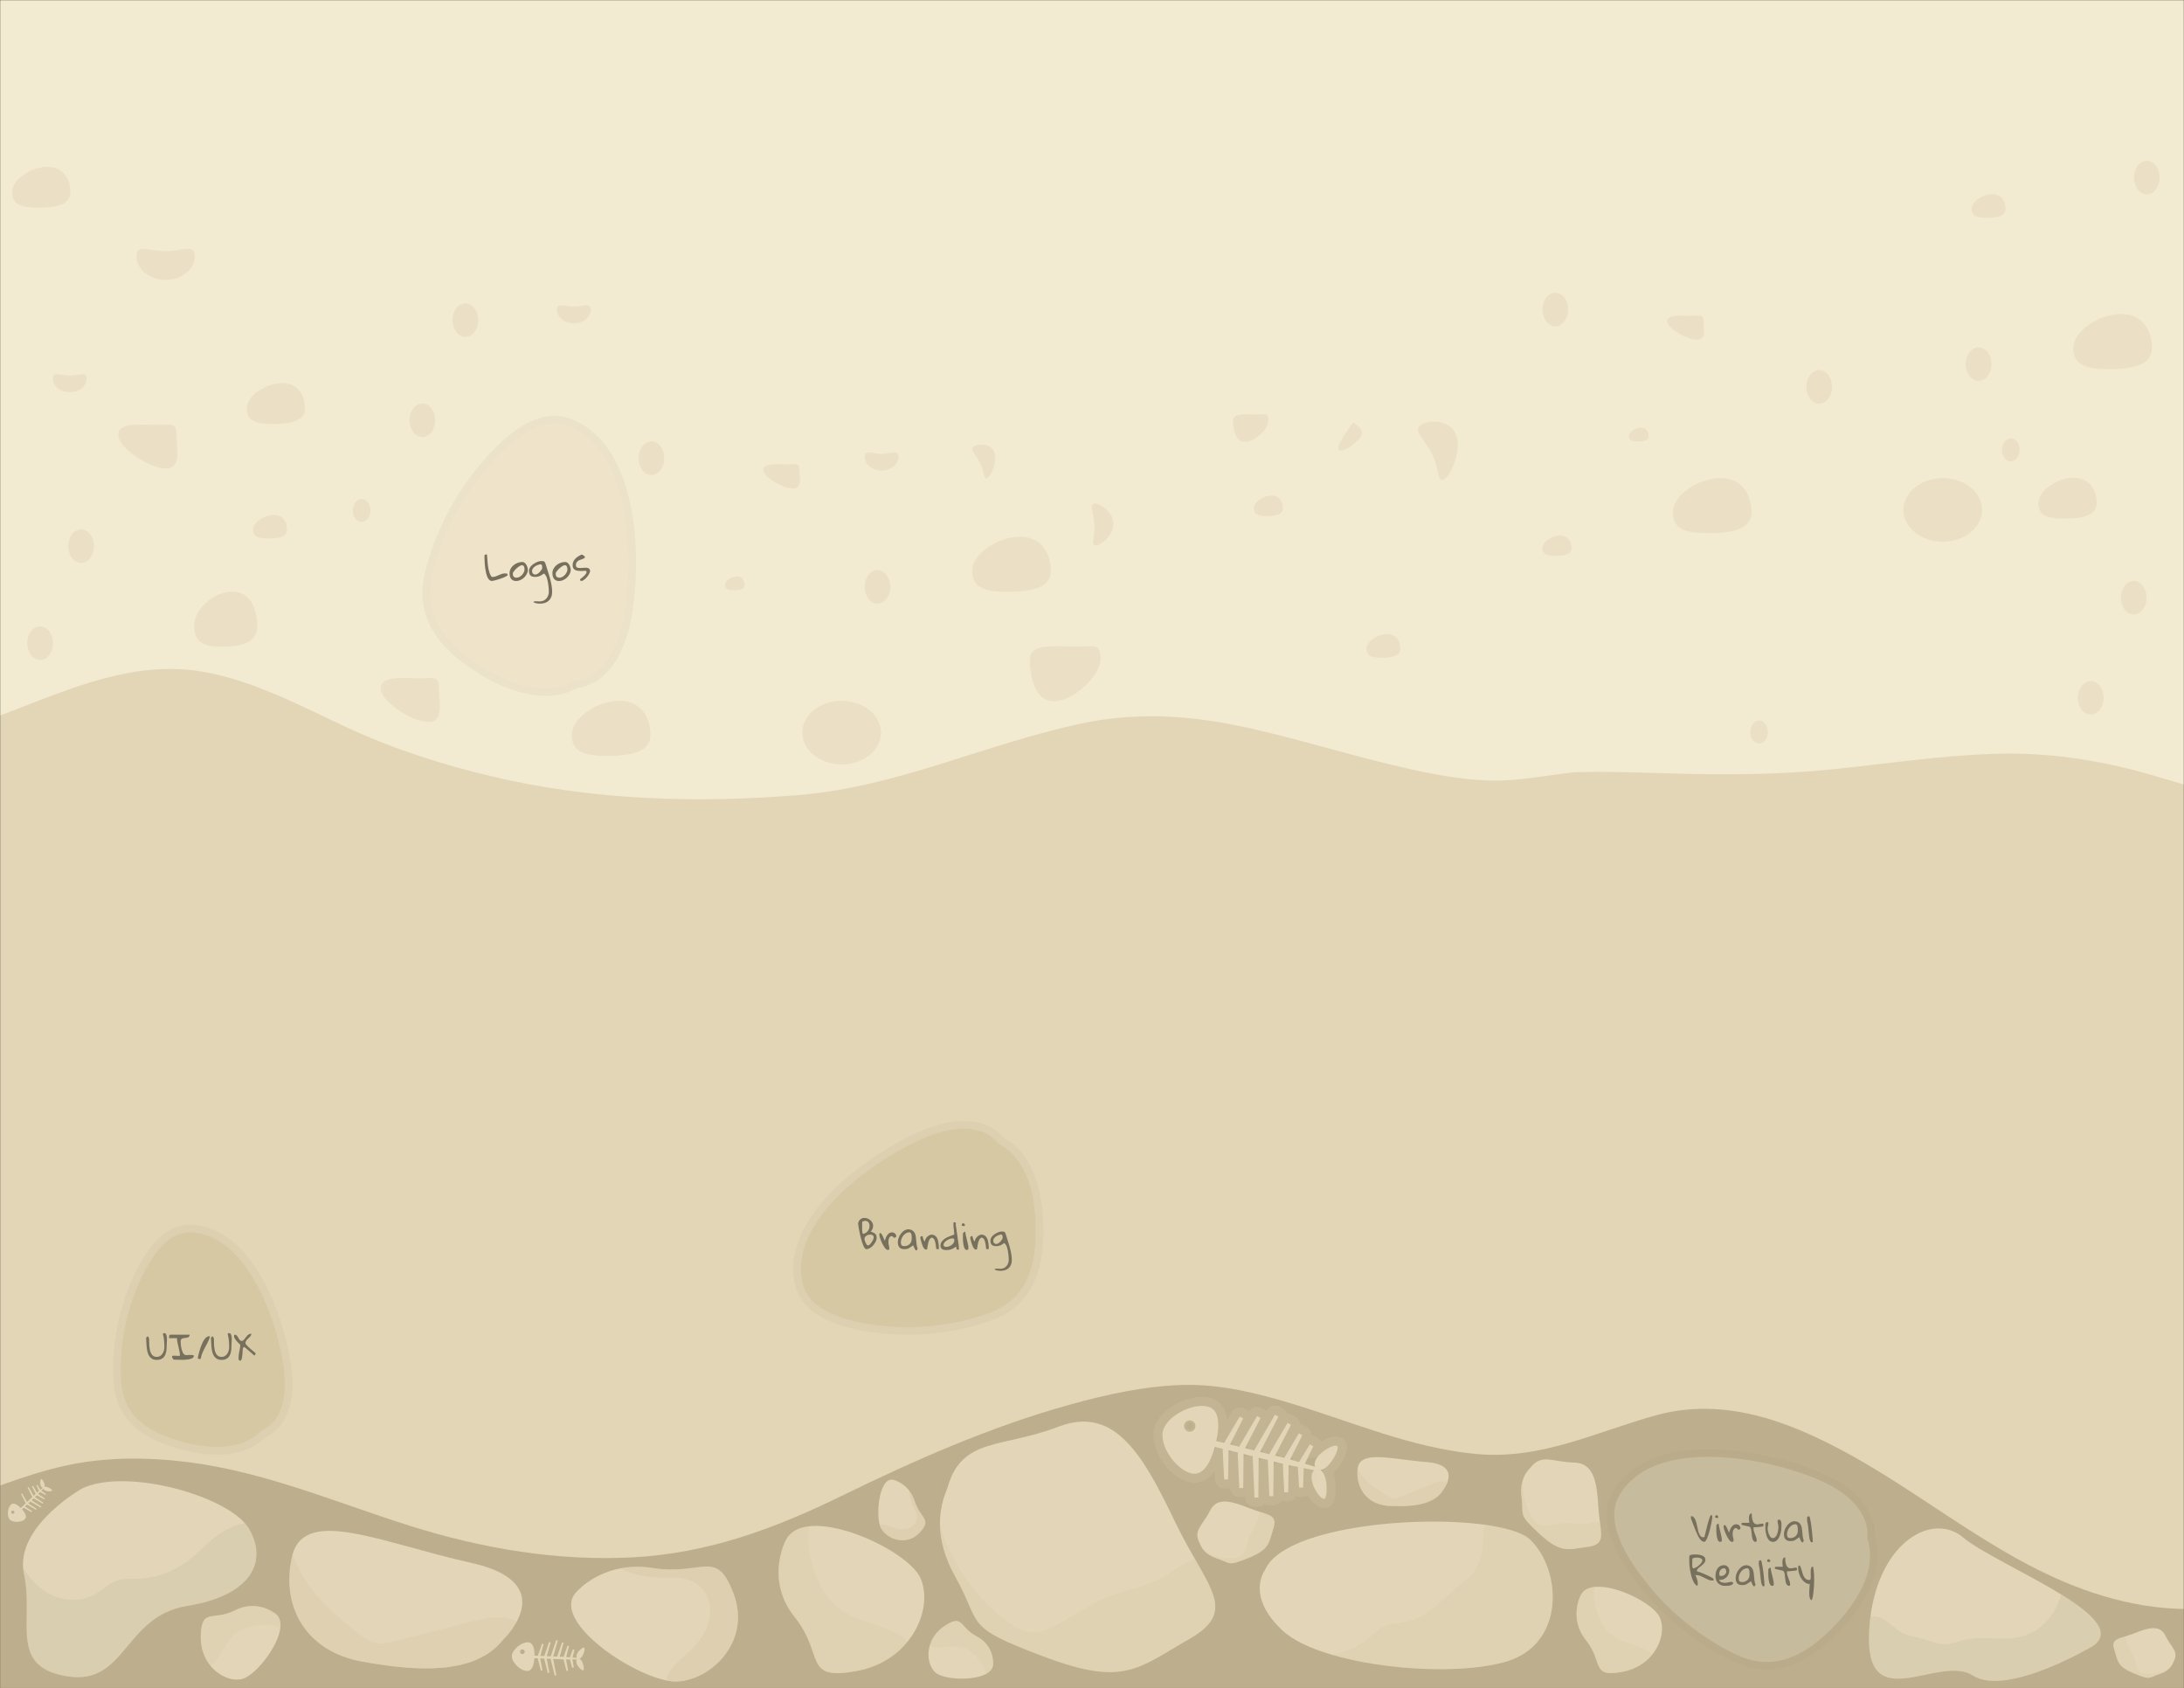 <svg width="1440" height="1113" viewBox="0 0 1440 1113" fill="none" xmlns="http://www.w3.org/2000/svg">
<rect x="0" y="0" width="1440" height="1113" fill="#333333" stroke="none"/>
<mask id="mask0_30_3" style="mask-type:alpha" maskUnits="userSpaceOnUse" x="0" y="0" width="1440" height="1113">
<rect width="1440" height="1113" fill="#B4B4B4"/>
</mask>
<g mask="url(#mask0_30_3)">
<path d="M-108.285 -39C-108.026 -14.49 -108.242 10.019 -108.76 34.529C-109.884 92.082 -112.348 149.585 -110.057 207.088C-107.766 264.244 -104.524 321.301 -100.374 378.308C-93.198 477.438 -83.601 576.32 -72.621 675.003C-63.975 747.142 -54.811 819.183 -45.43 891.173C-35.79 965.149 -25.632 1039.02 -15.948 1113H1499C1494.59 996.803 1489.23 880.705 1483.22 764.557C1469.35 497.036 1454.04 229.067 1456.16 -39L-108.285 -39Z" fill="#F3EAD2"/>
<path opacity="0.3" d="M-72.133 700.388C-63.49 768.347 -54.328 836.212 -44.951 904.03C-35.314 973.718 -25.158 1043.31 -15.478 1113H1499C1494.59 1003.54 1489.23 894.168 1483.23 784.752C1478.47 698.566 1473.59 612.379 1469.22 526.099C1451.72 521.051 1434.39 515.396 1416.85 510.394C1383.1 500.813 1349.39 495.765 1314.47 496.98C1278.73 498.196 1243.34 503.571 1207.77 507.216C1172.77 510.768 1137.98 510.955 1102.89 509.927C1081.41 509.32 1059.8 508.478 1038.33 509.086C1019.61 511.096 1001.03 515.115 982.232 514.554C959.285 513.9 936.122 508.712 913.779 503.29C879.942 495.017 846.536 484.361 812.396 477.677C778.775 471.087 746.234 469.919 712.569 477.07C650.08 490.39 591.653 518.667 527.651 524.042C459.846 529.744 391.005 527.641 324.323 511.843C291.912 504.178 259.89 493.989 229.336 479.827C198.351 465.478 166.977 448.465 133.399 442.763C65.81 431.265 5.611 479.407 -60.076 488.754C-71.398 490.39 -82.721 491.325 -94 491.839C-87.734 561.48 -80.344 630.981 -72.133 700.388Z" fill="#BCA87A"/>
</g>
<g opacity="0.5">
<path d="M554.928 503.977C569.247 503.977 580.855 494.58 580.855 482.988C580.855 471.397 569.247 462 554.928 462C540.608 462 529 471.397 529 482.988C529 494.58 540.608 503.977 554.928 503.977Z" fill="#E3D6B8"/>
<path d="M1280.93 357.138C1295.25 357.138 1306.86 347.741 1306.86 336.15C1306.86 324.558 1295.25 315.161 1280.93 315.161C1266.61 315.161 1255 324.558 1255 336.15C1255 347.741 1266.61 357.138 1280.93 357.138Z" fill="#E3D6B8"/>
<path d="M692.864 376.407C692.864 387.999 678.896 390.194 664.581 390.194C650.265 390.194 641.009 387.999 641.009 376.407C641.009 364.815 658.115 353.839 672.438 353.839C686.76 353.839 692.864 364.815 692.864 376.407Z" fill="#E3D6B8"/>
<path d="M1418.86 229.568C1418.86 241.16 1404.9 243.355 1390.58 243.355C1376.26 243.355 1367.01 241.16 1367.01 229.568C1367.01 217.976 1384.12 207 1398.44 207C1412.76 207 1418.86 217.976 1418.86 229.568Z" fill="#E3D6B8"/>
<path d="M428.855 484.568C428.855 496.16 414.888 498.355 400.572 498.355C386.256 498.355 377 496.16 377 484.568C377 472.976 394.107 462 408.429 462C422.751 462 428.855 472.976 428.855 484.568Z" fill="#E3D6B8"/>
<path d="M1154.86 337.729C1154.86 349.321 1140.89 351.516 1126.57 351.516C1112.26 351.516 1103 349.321 1103 337.729C1103 326.137 1120.11 315.161 1134.43 315.161C1148.75 315.161 1154.86 326.137 1154.86 337.729Z" fill="#E3D6B8"/>
<path d="M169.642 412.568C169.642 424.16 158.425 426.355 146.927 426.355C135.429 426.355 128 424.16 128 412.568C128 400.976 141.74 390 153.238 390C164.743 390.007 169.642 400.976 169.642 412.568Z" fill="#E3D6B8"/>
<path d="M836.303 277.395C836.303 282.776 827.368 291.275 820.923 291.275C814.478 291.275 812.972 282.776 812.972 277.395C812.972 272.014 821.552 273.219 827.997 273.219C834.442 273.219 836.303 272.014 836.303 277.395Z" fill="#E3D6B8"/>
<path d="M725.668 434.583C725.668 445.345 707.792 462.351 694.909 462.351C682.025 462.351 679 445.345 679 434.583C679 423.821 696.167 426.23 709.057 426.23C721.934 426.23 725.668 423.821 725.668 434.583Z" fill="#E3D6B8"/>
<path d="M527.139 309.827C527.139 314.532 529.395 321.961 522.796 321.961C516.197 321.961 503.233 314.532 503.233 309.827C503.233 305.122 512.027 306.18 518.626 306.18C525.225 306.18 527.139 305.129 527.139 309.827Z" fill="#E3D6B8"/>
<path d="M1123.14 211.827C1123.14 216.532 1125.39 223.961 1118.8 223.961C1112.2 223.961 1099.23 216.532 1099.23 211.827C1099.23 207.122 1108.03 208.18 1114.63 208.18C1121.23 208.18 1123.14 207.129 1123.14 211.827Z" fill="#E3D6B8"/>
<path d="M429.486 313.113C434.173 313.113 437.973 308.163 437.973 302.056C437.973 295.95 434.173 291 429.486 291C424.799 291 421 295.95 421 302.056C421 308.163 424.799 313.113 429.486 313.113Z" fill="#E3D6B8"/>
<path d="M1415.49 128.113C1420.17 128.113 1423.97 123.163 1423.97 117.056C1423.97 110.95 1420.17 106 1415.49 106C1410.8 106 1407 110.95 1407 117.056C1407 123.163 1410.8 128.113 1415.49 128.113Z" fill="#E3D6B8"/>
<path d="M1025.49 215.113C1030.17 215.113 1033.97 210.163 1033.97 204.056C1033.97 197.95 1030.17 193 1025.49 193C1020.8 193 1017 197.95 1017 204.056C1017 210.163 1020.8 215.113 1025.49 215.113Z" fill="#E3D6B8"/>
<path d="M278.486 288.113C283.173 288.113 286.973 283.163 286.973 277.056C286.973 270.95 283.173 266 278.486 266C273.799 266 270 270.95 270 277.056C270 283.163 273.799 288.113 278.486 288.113Z" fill="#E3D6B8"/>
<path d="M1199.49 266.113C1204.17 266.113 1207.97 261.163 1207.97 255.056C1207.97 248.95 1204.17 244 1199.49 244C1194.8 244 1191 248.95 1191 255.056C1191 261.163 1194.8 266.113 1199.49 266.113Z" fill="#E3D6B8"/>
<path d="M1378.49 471.113C1383.17 471.113 1386.97 466.163 1386.97 460.056C1386.97 453.95 1383.17 449 1378.49 449C1373.8 449 1370 453.95 1370 460.056C1370 466.163 1373.8 471.113 1378.49 471.113Z" fill="#E3D6B8"/>
<path d="M578.559 397.937C583.246 397.937 587.045 392.987 587.045 386.881C587.045 380.774 583.246 375.824 578.559 375.824C573.872 375.824 570.073 380.774 570.073 386.881C570.073 392.987 573.872 397.937 578.559 397.937Z" fill="#E3D6B8"/>
<path d="M1304.56 251.098C1309.25 251.098 1313.05 246.148 1313.05 240.042C1313.05 233.935 1309.25 228.985 1304.56 228.985C1299.87 228.985 1296.07 233.935 1296.07 240.042C1296.07 246.148 1299.87 251.098 1304.56 251.098Z" fill="#E3D6B8"/>
<path d="M306.828 222.113C311.515 222.113 315.314 217.163 315.314 211.056C315.314 204.95 311.515 200 306.828 200C302.141 200 298.341 204.95 298.341 211.056C298.341 217.163 302.141 222.113 306.828 222.113Z" fill="#E3D6B8"/>
<path d="M1406.83 405.113C1411.51 405.113 1415.31 400.163 1415.31 394.056C1415.31 387.95 1411.51 383 1406.83 383C1402.14 383 1398.34 387.95 1398.34 394.056C1398.34 400.163 1402.14 405.113 1406.83 405.113Z" fill="#E3D6B8"/>
<path d="M26.486 435.113C31.173 435.113 34.973 430.163 34.973 424.056C34.973 417.95 31.173 413 26.486 413C21.799 413 18 417.95 18 424.056C18 430.163 21.799 435.113 26.486 435.113Z" fill="#E3D6B8"/>
<path d="M53.486 371.113C58.173 371.113 61.973 366.163 61.973 360.056C61.973 353.95 58.173 349 53.486 349C48.8 349 45 353.95 45 360.056C45 366.163 48.8 371.113 53.486 371.113Z" fill="#E3D6B8"/>
<path d="M238.422 344.134C241.634 344.134 244.238 340.739 244.238 336.552C244.238 332.364 241.634 328.969 238.422 328.969C235.21 328.969 232.606 332.364 232.606 336.552C232.606 340.739 235.21 344.134 238.422 344.134Z" fill="#E3D6B8"/>
<path d="M1159.82 490.166C1163.03 490.166 1165.63 486.771 1165.63 482.583C1165.63 478.395 1163.03 475 1159.82 475C1156.6 475 1154 478.395 1154 482.583C1154 486.771 1156.6 490.166 1159.82 490.166Z" fill="#E3D6B8"/>
<path d="M1325.82 304.166C1329.03 304.166 1331.63 300.771 1331.63 296.583C1331.63 292.395 1329.03 289 1325.82 289C1322.6 289 1320 292.395 1320 296.583C1320 300.771 1322.6 304.166 1325.82 304.166Z" fill="#E3D6B8"/>
<path d="M128.403 168.958C128.403 177.545 119.809 184.506 109.201 184.506C98.594 184.506 90 177.545 90 168.958C90 160.372 98.594 165.545 109.201 165.545C119.809 165.545 128.403 160.372 128.403 168.958Z" fill="#E3D6B8"/>
<path d="M201.103 269.303C201.103 277.89 190.763 279.51 180.155 279.51C169.554 279.51 162.7 277.883 162.7 269.303C162.7 260.723 175.37 252.592 185.971 252.592C196.572 252.592 201.103 260.717 201.103 269.303Z" fill="#E3D6B8"/>
<path d="M1382.4 331.712C1382.4 340.298 1372.06 341.918 1361.45 341.918C1350.85 341.918 1344 340.292 1344 331.712C1344 323.132 1356.67 315 1367.27 315C1377.87 315 1382.4 323.125 1382.4 331.712Z" fill="#E3D6B8"/>
<path d="M46.403 126.712C46.403 135.298 36.063 136.918 25.455 136.918C14.853 136.918 8 135.292 8 126.712C8 118.132 20.669 110 31.271 110C41.872 110 46.403 118.125 46.403 126.712Z" fill="#E3D6B8"/>
<path d="M845.907 335.093C845.907 339.383 840.734 340.199 835.433 340.199C830.132 340.199 826.706 339.389 826.706 335.093C826.706 330.802 833.037 326.74 838.344 326.74C843.645 326.74 845.907 330.802 845.907 335.093Z" fill="#E3D6B8"/>
<path d="M1036.2 361.353C1036.2 365.643 1031.03 366.459 1025.73 366.459C1020.43 366.459 1017 365.649 1017 361.353C1017 357.062 1023.33 353 1028.64 353C1033.94 353 1036.2 357.062 1036.2 361.353Z" fill="#E3D6B8"/>
<path d="M923.334 427.718C923.334 432.711 917.317 433.654 911.153 433.654C904.989 433.654 901 432.711 901 427.718C901 422.725 908.369 418 914.533 418C920.703 418 923.334 422.725 923.334 427.718Z" fill="#E3D6B8"/>
<path d="M116.393 286.751C116.393 295.338 120.014 308.904 109.413 308.904C98.811 308.904 77.997 295.338 77.997 286.751C77.997 278.164 92.119 280.085 102.727 280.085C113.321 280.085 116.393 278.164 116.393 286.751Z" fill="#E3D6B8"/>
<path d="M289.396 453.849C289.396 462.436 293.017 476.002 282.416 476.002C271.814 476.002 251 462.436 251 453.849C251 445.263 265.122 447.184 275.73 447.184C286.324 447.184 289.396 445.263 289.396 453.849Z" fill="#E3D6B8"/>
<path d="M893.873 279.603C895.828 281.778 899.964 283.619 896.912 288.284C893.86 292.949 884.785 298.671 882.824 296.502C880.87 294.327 885.367 288.605 888.419 283.94C891.471 279.262 891.913 277.428 893.873 279.603Z" fill="#E3D6B8"/>
<path d="M936.358 280.489C941.009 276.868 955.298 276.092 959.769 285.85C964.24 295.608 957.206 312.193 952.561 315.813C947.909 319.434 949.087 309.957 944.617 300.199C940.139 290.441 931.706 284.11 936.358 280.489Z" fill="#E3D6B8"/>
<path d="M389.557 204.103C389.557 209.089 384.564 213.138 378.4 213.138C372.236 213.138 367.243 209.095 367.243 204.103C367.243 199.11 372.236 202.122 378.4 202.122C384.557 202.122 389.557 199.117 389.557 204.103Z" fill="#E3D6B8"/>
<path d="M57.143 249.519C57.143 254.505 52.15 258.554 45.986 258.554C39.822 258.554 34.829 254.512 34.829 249.519C34.829 244.526 39.822 247.538 45.986 247.538C52.15 247.538 57.143 244.526 57.143 249.519Z" fill="#E3D6B8"/>
<path d="M592.387 301.18C592.387 306.167 587.394 310.216 581.23 310.216C575.066 310.216 570.073 306.173 570.073 301.18C570.073 296.194 575.066 299.199 581.23 299.199C587.394 299.199 592.387 296.194 592.387 301.18Z" fill="#E3D6B8"/>
<path d="M189.244 349.154C189.244 354.14 183.233 355.084 177.069 355.084C170.906 355.084 166.923 354.14 166.923 349.154C166.923 344.168 174.285 339.443 180.449 339.443C186.613 339.443 189.244 344.168 189.244 349.154Z" fill="#E3D6B8"/>
<path d="M1322.32 137.711C1322.32 142.697 1316.31 143.641 1310.15 143.641C1303.98 143.641 1300 142.697 1300 137.711C1300 132.725 1307.36 128 1313.53 128C1319.69 128 1322.32 132.725 1322.32 137.711Z" fill="#E3D6B8"/>
<path d="M490.977 385.649C490.977 388.547 487.484 389.095 483.896 389.095C480.316 389.095 478 388.547 478 385.649C478 382.751 482.283 380 485.864 380C489.451 380 490.977 382.751 490.977 385.649Z" fill="#E3D6B8"/>
<path d="M1086.98 287.649C1086.98 290.547 1083.48 291.095 1079.9 291.095C1076.32 291.095 1074 290.547 1074 287.649C1074 284.751 1078.28 282 1081.86 282C1085.45 282 1086.98 284.751 1086.98 287.649Z" fill="#E3D6B8"/>
<path d="M721.666 332.004C725.3 331.824 733.9 337.358 734.128 344.981C734.355 352.598 726.116 359.418 722.482 359.598C718.848 359.779 721.887 354.693 721.659 347.076C721.432 339.453 718.038 332.185 721.666 332.004Z" fill="#E3D6B8"/>
<path d="M641.799 294.488C644.503 292.38 652.802 291.931 655.405 297.6C658.002 303.269 653.92 312.906 651.216 315.014C648.512 317.123 649.201 311.608 646.598 305.939C643.994 300.277 639.095 296.596 641.799 294.488Z" fill="#E3D6B8"/>
</g>
<path opacity="0.5" d="M-41.941 1001.26C-32.498 1057.2 -22.546 1113.06 -13.06 1169H1471C1469.22 1132.57 1467.27 1096.14 1465.16 1059.71C1445.63 1061.81 1425.65 1060.91 1407.01 1057.2C1333.24 1042.57 1280.06 991.694 1217.42 957.703C1179.35 937.031 1136.63 920.674 1091.82 933.054C1052.02 944.047 1015.85 962.731 972.7 958.491C930.141 954.327 891.943 937.519 851.798 925.363C829.227 918.535 805.555 912.608 781.544 913.02C755.882 913.471 729.923 919.211 705.488 926.001C652.469 940.708 602.754 962.843 554.139 986.554C511.241 1007.49 467.242 1023.96 417.865 1026.66C367.769 1029.4 318.053 1020.92 270.878 1006.1C222.348 990.868 174.58 970.121 123.171 963.819C96.492 960.555 69.22 960.48 42.923 966.295C15.82 972.297 -9.207 983.177 -35.123 992.182C-37.749 993.082 -40.374 993.982 -43 994.883C-42.661 996.984 -42.322 999.122 -41.941 1001.26Z" fill="#988965"/>
<path d="M870.611 969.168L870.654 968.996C876.345 969.056 883.859 954.515 881.648 953.296C879.337 952.019 871.19 956.594 868.421 960.922C866.577 963.803 866.462 965.751 867.165 967.023L860.307 965.002L865.945 953.457L863.661 952.17L856.486 963.876L850.617 962.147L858.706 946.161L856.422 944.875L846.747 961.109L840.752 959.623L851.231 939.294L848.947 938.007L836.825 958.65L830.844 957.167L842.931 933.915L840.65 932.629L826.909 956.192L820.922 954.708L831.176 934.788L828.892 933.502L816.998 953.736L810.998 952.249L819.706 935.139L817.422 933.853L807.084 951.278L801.954 950.007C804.462 938.688 803.849 929.167 796.374 927.315C785.896 924.718 769.15 933.766 766.777 943.343C764.403 952.921 774.985 968.742 785.466 971.34C792.94 973.192 797.929 965.059 800.997 953.879L806.127 955.151L807.131 975.388L809.751 975.317L810.041 956.121L816.041 957.608L817.109 981.055L819.73 980.984L819.965 958.581L825.952 960.064L827.098 987.317L829.719 987.246L829.889 961.04L835.871 962.523L836.948 986.439L839.569 986.369L839.797 963.499L845.792 964.984L846.765 983.861L849.386 983.79L849.697 965.879L855.695 967.088L856.572 980.787L859.192 980.716L859.597 967.876L866.606 969.29C865.39 970.086 864.585 971.863 864.87 975.271C865.297 980.392 870.365 988.242 873.005 988.192C875.525 988.14 875.672 971.773 870.611 969.168ZM783.56 943.755C781.557 943.258 780.333 941.234 780.828 939.235C781.324 937.235 783.35 936.014 785.356 936.511C787.362 937.008 788.581 939.031 788.085 941.033C787.589 943.033 785.564 944.251 783.56 943.755Z" fill="#E3D6B8"/>
<path d="M867.353 957.411C869.134 955.427 871.515 953.66 873.719 952.402C875.195 951.559 876.748 950.854 878.187 950.451C878.906 950.25 879.681 950.1 880.454 950.08C881.2 950.062 882.171 950.158 883.097 950.669L867.353 957.411ZM867.353 957.411L868.641 954.773C869.338 953.346 868.802 951.622 867.418 950.843L865.134 949.556C863.728 948.764 861.947 949.227 861.104 950.602L855.129 960.349M867.353 957.411L855.129 960.349M855.129 960.349L854.92 960.287L861.383 947.516C862.108 946.084 861.577 944.335 860.179 943.547L857.895 942.261C856.476 941.462 854.679 941.94 853.845 943.339L845.309 957.662L845.158 957.624L853.897 940.668C854.637 939.234 854.109 937.471 852.703 936.68L850.419 935.393C848.994 934.591 847.188 935.078 846.36 936.488L835.373 955.199L835.262 955.172L845.593 935.299C846.339 933.864 845.813 932.096 844.404 931.302L842.123 930.016C840.694 929.211 838.884 929.702 838.058 931.118L825.449 952.74L825.325 952.709L833.844 936.161C834.582 934.727 834.054 932.966 832.649 932.174L830.365 930.888C828.94 930.085 827.135 930.572 826.306 931.981L815.546 950.285L815.384 950.245L822.38 936.5C823.109 935.067 822.579 933.314 821.179 932.525L818.895 931.239C817.474 930.438 815.674 930.919 814.842 932.322L805.641 947.83L805.46 947.785C806.319 942.999 806.595 938.403 805.854 934.545C804.937 929.774 802.321 925.698 797.096 924.403C790.846 922.854 783.244 924.805 777.109 928.125C771.029 931.415 765.353 936.619 763.865 942.622C762.377 948.624 764.966 955.877 768.806 961.625C772.682 967.426 778.493 972.702 784.744 974.251C789.969 975.546 794.186 973.164 797.224 969.373C799.682 966.308 801.584 962.115 803.059 957.482L803.241 957.526L804.134 975.537C804.215 977.165 805.582 978.431 807.212 978.387L809.832 978.316C811.439 978.273 812.726 976.97 812.751 975.363L812.984 959.941L813.146 959.981L814.112 981.192C814.187 982.825 815.556 984.098 817.19 984.054L819.811 983.983C821.423 983.939 822.713 982.629 822.73 981.016L822.925 962.405L823.049 962.436L824.101 987.443C824.17 989.081 825.541 990.36 827.179 990.316L829.8 990.245C831.417 990.201 832.708 988.883 832.719 987.266L832.864 964.868L832.975 964.896L833.951 986.575C834.025 988.209 835.394 989.483 837.029 989.438L839.65 989.368C841.263 989.324 842.552 988.012 842.569 986.399L842.759 967.324L842.91 967.361L843.769 984.015C843.853 985.641 845.219 986.903 846.846 986.859L849.467 986.789C851.071 986.745 852.357 985.447 852.385 983.842L852.634 969.532L852.848 969.575L853.578 980.979C853.681 982.589 855.039 983.829 856.653 983.786L859.273 983.715C860.861 983.672 862.14 982.399 862.19 980.811L862.283 977.868C862.932 980.457 864.213 983.136 865.576 985.28C866.488 986.714 867.532 988.063 868.616 989.091C869.157 989.605 869.773 990.099 870.447 990.478C871.098 990.843 872.003 991.212 873.061 991.192L873.067 991.192C875.159 991.148 876.174 989.474 876.501 988.839C876.931 988.002 877.19 987.019 877.357 986.103C877.701 984.22 877.796 981.833 877.645 979.447C877.493 977.06 877.083 974.483 876.31 972.25C876.089 971.614 875.818 970.943 875.482 970.284C876.087 969.858 876.64 969.392 877.132 968.932C878.859 967.318 880.424 965.232 881.673 963.192C882.921 961.153 883.951 958.998 884.525 957.172C884.805 956.284 885.035 955.293 885.044 954.352C885.051 953.635 884.931 951.682 883.099 950.67L855.129 960.349ZM864.87 975.271C864.761 973.959 864.812 972.889 864.987 972.024L862.484 971.519L862.359 975.481L864.87 975.271ZM864.87 975.271L862.359 975.481M864.87 975.271L862.359 975.481M862.359 975.481L861.881 975.521C861.881 975.521 861.881 975.521 861.881 975.521C861.758 974.055 861.801 972.673 862.049 971.431L859.501 970.917L862.359 975.481ZM784.282 940.843C783.88 940.743 783.645 940.341 783.74 939.956C783.836 939.568 784.233 939.323 784.634 939.423C785.034 939.522 785.27 939.919 785.173 940.311C785.077 940.698 784.682 940.942 784.282 940.843Z" stroke="#DFD1B2" stroke-opacity="0.2" stroke-width="6" stroke-linejoin="round"/>
<path d="M382.018 1093.6L382.021 1093.53C384.349 1093.08 386.202 1086.52 385.198 1086.2C384.149 1085.88 381.205 1088.42 380.436 1090.42C379.924 1091.75 380.039 1092.55 380.432 1093.01L377.465 1092.76L378.803 1087.58L377.763 1087.24L375.811 1092.62L373.272 1092.41L375.24 1085.21L374.2 1084.87L371.606 1092.3L369.035 1092.2L371.616 1083.03L370.576 1082.69L367.351 1092.13L364.786 1092.02L367.78 1081.52L366.741 1081.19L363.099 1091.95L360.531 1091.85L363.055 1082.86L362.015 1082.53L358.849 1091.78L356.276 1091.67L358.403 1083.96L357.363 1083.63L354.597 1091.6L352.398 1091.51C352.477 1086.68 351.432 1082.85 348.227 1082.71C343.734 1082.53 337.654 1087.62 337.485 1091.73C337.315 1095.83 342.954 1101.41 347.448 1101.59C350.653 1101.72 352.011 1097.99 352.33 1093.17L354.53 1093.26L356.628 1101.44L357.692 1101.19L356.208 1093.33L358.781 1093.44L361.173 1102.92L362.237 1102.67L360.464 1093.51L363.031 1093.61L365.773 1104.64L366.836 1104.39L364.72 1093.68L367.285 1093.79L368.969 1093.86L371.539 1093.97L373.511 1101.59L374.575 1101.34L373.208 1094.01L375.757 1094L377.257 1099.52L378.321 1099.27L377.415 1093.99L380.393 1093.99C379.964 1094.41 379.783 1095.21 380.184 1096.57C380.786 1098.63 383.509 1101.41 384.582 1101.17C385.606 1100.94 384.301 1094.24 382.018 1093.6ZM344.369 1090.49C343.51 1090.46 342.841 1089.73 342.877 1088.88C342.912 1088.02 343.637 1087.35 344.497 1087.39C345.357 1087.42 346.024 1088.15 345.988 1089C345.953 1089.86 345.228 1090.53 344.369 1090.49Z" fill="#E3D6B8"/>
<path d="M29.3 980.285L29.265 980.248C30.183 978.854 27.79 974.695 27.139 975.046C26.457 975.413 26.292 978.147 26.92 979.517C27.338 980.428 27.799 980.766 28.225 980.794L26.638 982.165L24.687 978.943L24.007 979.302L25.755 982.928L24.397 984.1L21.74 979.57L21.06 979.929L23.527 984.89L22.21 986.132L18.861 980.323L18.181 980.682L21.347 986.945L20.032 988.185L19.5 988.5L19.168 989L17.852 990.24L14.568 984.552L13.889 984.911L16.989 991.054L15.671 992.297L15.5 992.5L15 993L14.811 993.108L13.683 994.171C11.291 991.756 8.847 990.397 7.204 991.946C4.901 994.117 4.475 999.681 6.46 1001.79C8.444 1003.89 14.023 1003.79 16.326 1001.62C17.969 1000.07 16.756 997.551 14.486 995.021L15.614 993.958L20.762 996.921L21.16 996.264L16.474 993.147L17.792 991.904L23.742 995.361L24.14 994.703L18.655 991.091L19.97 989.85L26.871 993.892L27.269 993.234L20.836 989.035L22.15 987.795L28.217 991.324L28.615 990.667L23.014 986.982L24.331 985.74L29.139 988.495L29.537 987.838L25.171 984.919L26.421 983.632L29.937 985.59L30.335 984.933L27.234 982.795L28.695 981.292C28.698 981.718 29.009 982.198 29.894 982.669C31.224 983.376 33.963 983.372 34.37 982.714C34.757 982.084 30.745 979.451 29.3 980.285ZM9.224 997.713C8.784 998.128 8.09 998.109 7.676 997.669C7.262 997.23 7.282 996.537 7.723 996.121C8.164 995.705 8.856 995.726 9.271 996.166C9.685 996.605 9.664 997.298 9.224 997.713Z" fill="#E3D6B8"/>
<path d="M123.464 1058.68C81.493 1065.42 83.311 1111.38 44.297 1105.12C5.289 1098.85 22.642 1068.72 15.854 1037.78C15.534 1036.34 15.331 1034.91 15.235 1033.49C13.165 1004.52 53.851 981.441 53.851 981.441C80.943 968.032 143.516 984.085 161.375 1004.1C162.524 1005.39 163.484 1006.69 164.243 1008C176.794 1029.72 165.441 1051.93 123.464 1058.68Z" fill="#E3D6B8"/>
<g opacity="0.32">
<path d="M123.464 1058.68C81.493 1065.42 83.311 1111.38 44.297 1105.12C5.289 1098.85 22.642 1068.72 15.854 1037.78C15.534 1036.34 15.331 1034.91 15.236 1033.48C18.824 1039.41 23.3 1044.57 28.724 1048.38C38.727 1055.39 52.271 1057.11 63.186 1050.67C67.843 1047.93 71.947 1043.83 76.93 1042.07C81.366 1040.5 86.049 1040.95 90.636 1040.83C102.958 1040.49 115.36 1035.81 125.615 1027.62C131.718 1022.75 137.058 1016.7 143.35 1012.15C148.851 1008.19 155.019 1005.43 161.379 1004.11C162.528 1005.4 163.488 1006.69 164.247 1008.01C176.794 1029.72 165.441 1051.93 123.464 1058.68Z" fill="#C7BC9F"/>
</g>
<path d="M340.733 1069C336.925 1076.15 331.451 1081.27 331.451 1081.27C312.901 1104.52 274.359 1101.84 238.74 1095.42C203.123 1088.99 185.042 1060.85 192.422 1026.68C192.578 1025.97 192.746 1025.28 192.935 1024.63C201.891 993.509 251.456 1017.12 310.771 1030.37C348.909 1038.88 347.22 1056.86 340.733 1069Z" fill="#E3D6B8"/>
<g opacity="0.4">
<path d="M340.733 1069C336.925 1076.15 331.451 1081.27 331.451 1081.27C312.901 1104.52 274.359 1101.84 238.74 1095.42C203.123 1088.99 185.042 1060.85 192.422 1026.68C192.578 1025.97 192.746 1025.28 192.935 1024.63C200.789 1047.49 219.072 1063.62 237.168 1077.46C240.135 1079.73 243.198 1082.01 246.735 1082.94C251.367 1084.17 256.3 1082.96 261.03 1081.75C276.951 1077.68 292.868 1073.61 308.79 1069.54C317.519 1067.31 326.54 1065.07 335.193 1066.87C337.078 1067.27 339.015 1067.98 340.733 1069Z" fill="#D7C8A6"/>
</g>
<path d="M954.378 977.125C953.304 980.083 951.479 982.351 951.479 982.351C945.617 992.3 930.653 993.372 916.61 992.848C902.566 992.322 894.079 982.491 895.051 968.951C895.072 968.67 895.099 968.397 895.136 968.135C896.881 955.682 917.225 962.055 940.751 963.91C955.877 965.101 956.209 972.103 954.378 977.125Z" fill="#E3D6B8"/>
<g opacity="0.4">
<path d="M954.378 977.126C953.304 980.083 951.479 982.351 951.479 982.351C945.617 992.301 930.653 993.373 916.61 992.848C902.566 992.322 894.079 982.491 895.051 968.951C895.072 968.67 895.099 968.397 895.136 968.135C899.404 976.496 907.313 981.698 915.025 986.03C916.289 986.74 917.592 987.45 919.002 987.617C920.85 987.835 922.68 987.1 924.433 986.377C930.331 983.945 936.228 981.51 942.127 979.076C945.361 977.742 948.707 976.389 952.132 976.609C952.878 976.66 953.661 976.825 954.378 977.126Z" fill="#D7C8A6"/>
</g>
<path d="M483.791 1050.97C472.395 1020.24 463.656 1038.97 430.35 1033.74C422.34 1032.48 415.244 1032.78 409.085 1033.95C389.631 1037.66 379.524 1050.13 379.524 1050.13C364.103 1068.05 412.673 1102.24 439.098 1107.79C441.952 1108.39 444.548 1108.66 446.776 1108.53C469.64 1107.25 495.182 1081.71 483.791 1050.97Z" fill="#E3D6B8"/>
<g opacity="0.5">
<path d="M483.791 1050.97C472.395 1020.24 463.656 1038.97 430.35 1033.74C422.34 1032.48 415.243 1032.78 409.085 1033.95C417.339 1038.43 427.392 1040.04 437.337 1040.1C442 1040.13 446.757 1039.84 451.225 1040.79C456.173 1041.85 460.59 1044.45 463.592 1048.09C468.266 1053.74 469.312 1061.61 467.379 1068.85C465.45 1076.1 460.775 1082.74 455.018 1088.26C449.194 1093.84 441.888 1098.89 439.524 1106.14C439.349 1106.68 439.206 1107.24 439.104 1107.79C441.958 1108.39 444.554 1108.66 446.782 1108.53C469.64 1107.25 495.182 1081.71 483.791 1050.97Z" fill="#D7C8A6"/>
</g>
<path d="M606.442 1010.3C614.698 1001.3 607.003 1001.58 603.078 989.653C602.134 986.783 600.83 984.48 599.393 982.638C594.86 976.817 589.005 975.586 589.005 975.586C580.444 973.517 577.359 995.431 580.009 1005.14C580.294 1006.18 580.648 1007.09 581.067 1007.81C585.377 1015.17 598.187 1019.3 606.442 1010.3Z" fill="#E3D6B8"/>
<g opacity="0.5">
<path d="M606.443 1010.3C614.698 1001.3 607.003 1001.58 603.078 989.652C602.134 986.783 600.83 984.48 599.394 982.638C599.311 986.136 600.486 989.743 602.156 993.05C602.939 994.601 603.842 996.13 604.285 997.773C604.775 999.593 604.662 1001.5 603.967 1003.11C602.888 1005.62 600.457 1007.31 597.726 1007.9C594.996 1008.49 592 1008.07 589.191 1007.1C586.351 1006.11 583.434 1004.55 580.628 1005C580.419 1005.03 580.212 1005.08 580.01 1005.14C580.296 1006.19 580.65 1007.09 581.069 1007.81C585.377 1015.17 598.187 1019.3 606.443 1010.3Z" fill="#D7C8A6"/>
</g>
<path d="M783.855 1080.69C750.19 1099.84 741.382 1112.18 687.942 1092C634.496 1071.83 648.139 1072.1 629.811 1039.33C622.571 1026.39 620.085 1015.15 619.793 1006.04C619.345 992.078 624.062 983.109 624.758 980.648C634.212 947.288 660.561 954.889 698.001 940.543C735.445 926.203 754.099 960.272 774.839 1003.44C779.316 1012.75 783.843 1020.75 787.86 1027.75C802.46 1053.25 810.26 1065.67 783.855 1080.69Z" fill="#E3D6B8"/>
<g opacity="0.32">
<path d="M783.855 1080.69C750.19 1099.84 741.382 1112.18 687.942 1092C634.496 1071.83 648.139 1072.1 629.811 1039.33C622.571 1026.39 620.085 1015.15 619.793 1006.04C628.304 1032.54 644.726 1055.54 666.038 1070.3C670.101 1073.11 674.476 1075.69 679.306 1076.16C684.769 1076.68 690.243 1074.46 695.334 1071.86C707.185 1065.82 718.194 1057.52 730.445 1052.67C741.506 1048.28 753.366 1046.81 764.03 1041.25C772.105 1037.03 779.395 1030.52 787.859 1027.76C802.46 1053.25 810.26 1065.67 783.855 1080.69Z" fill="#D7C8A6"/>
</g>
<path d="M1046.76 1019.81C1033.59 1021.53 1029.2 1024.31 1014.84 1010.99C1000.48 997.667 1004.78 999.519 1003.2 986.741C1002.58 981.697 1003.24 977.804 1004.33 974.876C1005.99 970.385 1008.65 968.148 1009.19 967.456C1016.51 958.088 1023.89 963.911 1037.64 964.202C1051.38 964.495 1052.89 977.725 1053.89 994.116C1054.11 997.65 1054.51 1000.77 1054.88 1003.52C1056.22 1013.5 1057.08 1018.46 1046.76 1019.81Z" fill="#E3D6B8"/>
<g opacity="0.32">
<path d="M1046.76 1019.81C1033.59 1021.53 1029.2 1024.31 1014.84 1010.99C1000.48 997.667 1004.78 999.519 1003.2 986.741C1002.58 981.697 1003.24 977.804 1004.33 974.876C1003.6 984.392 1005.84 993.819 1010.69 1001.26C1011.62 1002.68 1012.68 1004.07 1014.15 1004.84C1015.82 1005.71 1017.84 1005.72 1019.79 1005.55C1024.34 1005.16 1028.91 1003.95 1033.43 1004C1037.51 1004.04 1041.46 1005.11 1045.57 1004.72C1048.68 1004.43 1051.83 1003.3 1054.88 1003.52C1056.21 1013.5 1057.08 1018.46 1046.76 1019.81Z" fill="#D7C8A6"/>
</g>
<path d="M565.097 1101.57C528.993 1108.3 544.064 1091.15 524.063 1066.2C504.062 1041.25 518.183 1015.27 518.183 1015.27C520.971 1009.77 526.494 1006.99 533.483 1006.22C557.847 1003.52 600.085 1025.12 606.918 1040.44C612.098 1052.02 609.202 1068.8 598.593 1082.02C591.173 1091.28 579.966 1098.8 565.097 1101.57Z" fill="#E3D6B8"/>
<g opacity="0.32">
<path d="M565.096 1101.57C528.993 1108.3 544.063 1091.15 524.062 1066.2C504.062 1041.25 518.183 1015.27 518.183 1015.27C520.971 1009.77 526.493 1006.99 533.483 1006.22C531.776 1018.61 534.535 1031.18 539.514 1042.04C542.415 1048.35 546.093 1054.34 551.288 1058.82C564.519 1070.24 585.689 1070.48 598.588 1082.03C591.172 1091.28 579.966 1098.8 565.096 1101.57Z" fill="#D7C8A6"/>
</g>
<path d="M1069.82 1102.16C1048.64 1106.1 1057.48 1096.04 1045.75 1081.4C1034.01 1066.76 1042.3 1051.52 1042.3 1051.52C1043.93 1048.3 1047.17 1046.66 1051.27 1046.21C1065.57 1044.62 1090.35 1057.3 1094.36 1066.29C1097.4 1073.09 1095.7 1082.93 1089.48 1090.69C1085.12 1096.12 1078.55 1100.53 1069.82 1102.16Z" fill="#E3D6B8"/>
<g opacity="0.32">
<path d="M1069.82 1102.16C1048.64 1106.1 1057.48 1096.04 1045.75 1081.4C1034.01 1066.76 1042.3 1051.52 1042.3 1051.52C1043.93 1048.3 1047.17 1046.66 1051.27 1046.21C1050.27 1053.48 1051.89 1060.86 1054.81 1067.23C1056.51 1070.93 1058.67 1074.45 1061.72 1077.08C1069.48 1083.77 1081.9 1083.91 1089.47 1090.69C1085.12 1096.12 1078.55 1100.53 1069.82 1102.16Z" fill="#D7C8A6"/>
</g>
<path d="M132.39 1078.83C132.852 1059.53 140.032 1069.15 155.035 1061.57C170.039 1053.99 181.864 1064.08 181.864 1064.08C184.389 1066.11 185.22 1069.25 184.856 1072.93C183.601 1085.75 167.904 1105.13 159.286 1106.98C152.765 1108.38 144.451 1105.07 138.804 1098.18C134.848 1093.36 132.199 1086.78 132.39 1078.83Z" fill="#E3D6B8"/>
<g opacity="0.32">
<path d="M132.391 1078.83C132.853 1059.53 140.033 1069.15 155.036 1061.57C170.039 1053.99 181.865 1064.08 181.865 1064.08C184.389 1066.11 185.221 1069.25 184.857 1072.93C178.67 1070.71 171.906 1070.76 165.781 1072.14C162.224 1072.95 158.741 1074.19 155.872 1076.37C148.567 1081.94 146.142 1092.8 138.803 1098.18C134.849 1093.36 132.199 1086.78 132.391 1078.83Z" fill="#D7C8A6"/>
</g>
<path d="M622.451 1072.18C635.128 1063.57 632.236 1072.64 644.06 1078.83C655.883 1085.02 654.833 1097.32 654.833 1097.32C654.688 1099.89 653.042 1101.88 650.499 1103.34C641.637 1108.45 621.873 1107.26 616.697 1102.55C612.777 1098.99 611.075 1092.09 612.918 1085.26C614.204 1080.48 617.23 1075.73 622.451 1072.18Z" fill="#E3D6B8"/>
<g opacity="0.32">
<path d="M622.451 1072.18C635.128 1063.57 632.237 1072.64 644.06 1078.83C655.883 1085.02 654.834 1097.32 654.834 1097.32C654.688 1099.89 653.043 1101.88 650.499 1103.34C649.078 1098.32 645.918 1093.97 642.197 1090.66C640.033 1088.73 637.622 1087.05 634.886 1086.21C627.918 1084.06 619.783 1087.51 612.919 1085.26C614.205 1080.48 617.23 1075.73 622.451 1072.18Z" fill="#D7C8A6"/>
</g>
<path d="M993.348 1095.34C965.501 1103.69 913.926 1101.44 878.02 1090.85C864.099 1086.75 852.54 1081.4 845.624 1074.93C820.873 1051.76 834.187 1034.85 834.187 1034.85C845.92 1007.53 930.834 998.62 978.813 1005.2C993.167 1007.16 1004.22 1010.51 1009.01 1015.17C1029.85 1035.41 1031.99 1083.75 993.348 1095.34Z" fill="#E3D6B8"/>
<g opacity="0.32">
<path d="M993.348 1095.34C965.501 1103.69 913.926 1101.44 878.02 1090.85C887.582 1089.27 896.469 1085.23 903.547 1079.12C906.257 1076.77 908.752 1074.11 911.982 1072.48C916.996 1069.93 923.183 1070.15 928.758 1068.82C941.156 1065.87 949.539 1055.66 959.08 1047.76C964.151 1043.56 969.814 1039.8 973.254 1034.14C976.559 1028.71 977.516 1021.97 977.819 1015.32C977.974 1011.98 978.075 1008.39 978.813 1005.2C993.167 1007.16 1004.22 1010.51 1009.01 1015.17C1029.85 1035.41 1031.99 1083.75 993.348 1095.34Z" fill="#D7C8A6"/>
</g>
<path d="M839.58 1007.72C836.504 1017.48 837.017 1021.45 823.046 1027.15C809.075 1032.85 811.765 1030.45 802.326 1027.4C798.599 1026.2 796.096 1024.47 794.403 1022.76C791.807 1020.14 791.108 1017.55 790.8 1016.95C786.634 1008.79 793.101 1005.53 797.77 996.022C802.441 986.516 812.175 989.758 823.95 994.387C826.489 995.384 828.803 996.118 830.84 996.753C838.249 999.064 841.991 1000.07 839.58 1007.72Z" fill="#E3D6B8"/>
<g opacity="0.32">
<path d="M839.58 1007.72C836.504 1017.48 837.017 1021.45 823.046 1027.15C809.075 1032.85 811.765 1030.45 802.326 1027.4C798.599 1026.2 796.096 1024.47 794.403 1022.76C800.814 1026.36 808.127 1027.86 814.906 1026.89C816.197 1026.7 817.507 1026.41 818.526 1025.63C819.678 1024.75 820.339 1023.34 820.857 1021.92C822.064 1018.62 822.704 1015.04 824.204 1011.9C825.557 1009.06 827.589 1006.64 828.652 1003.65C829.458 1001.38 829.698 998.809 830.841 996.754C838.249 999.063 841.991 1000.07 839.58 1007.72Z" fill="#D7C8A6"/>
</g>
<path d="M1394.06 1087.72C1396.54 1095.57 1396.12 1098.76 1407.37 1103.35C1418.61 1107.94 1416.44 1106 1424.04 1103.55C1427.03 1102.58 1429.05 1101.19 1430.41 1099.81C1432.5 1097.7 1433.06 1095.63 1433.31 1095.14C1436.66 1088.58 1431.46 1085.95 1427.7 1078.3C1423.94 1070.66 1416.11 1073.26 1406.64 1076.99C1404.59 1077.79 1402.73 1078.38 1401.09 1078.89C1395.13 1080.75 1392.12 1081.56 1394.06 1087.72Z" fill="#E3D6B8"/>
<g opacity="0.32">
<path d="M1394.06 1087.72C1396.54 1095.57 1396.12 1098.76 1407.37 1103.35C1418.61 1107.93 1416.44 1106 1424.04 1103.55C1427.03 1102.58 1429.05 1101.19 1430.41 1099.81C1425.25 1102.71 1419.37 1103.92 1413.91 1103.14C1412.88 1102.99 1411.82 1102.75 1411 1102.13C1410.07 1101.42 1409.54 1100.28 1409.13 1099.14C1408.16 1096.49 1407.64 1093.6 1406.43 1091.07C1405.35 1088.79 1403.71 1086.85 1402.85 1084.44C1402.21 1082.62 1402.01 1080.55 1401.09 1078.89C1395.13 1080.75 1392.12 1081.56 1394.06 1087.72Z" fill="#D7C8A6"/>
</g>
<path d="M1300.81 1104.57C1323.32 1119 1380.24 1084.96 1380.24 1084.96C1392.85 1075.95 1379.12 1063.55 1358.9 1051.08C1336.33 1037.17 1305.66 1023.16 1294.5 1013.68C1274.59 996.761 1239.6 1015.82 1233.24 1066.03C1232.84 1069.16 1232.56 1072.41 1232.39 1075.77C1229.6 1133.22 1278.31 1090.14 1300.81 1104.57Z" fill="#E3D6B8"/>
<g opacity="0.32">
<path d="M1300.81 1104.57C1323.32 1119 1380.24 1084.96 1380.24 1084.96C1392.85 1075.95 1379.12 1063.55 1358.9 1051.08C1355.64 1064.42 1345.84 1075.26 1333.77 1078.66C1321.19 1082.21 1307.35 1078.09 1294.66 1081.22C1290.62 1082.22 1286.71 1083.95 1282.54 1084C1277.7 1084.07 1272.99 1081.89 1268.24 1080.52C1263.01 1079.02 1257.51 1078.44 1252.7 1075.58C1249.2 1073.49 1246.29 1070.31 1242.87 1068.06C1239.94 1066.12 1236.28 1064.94 1233.24 1066.03C1232.84 1069.16 1232.56 1072.41 1232.39 1075.77C1229.6 1133.22 1278.31 1090.14 1300.81 1104.57Z" fill="#C7BC9F"/>
</g>
<g opacity="0.3">
<path d="M379.177 448.712C384.187 448.197 389.251 446.258 393.886 442.292C408.397 429.913 412.017 406.926 413.592 389.305C416.69 355.486 412.172 293.965 373.865 280.603C353.657 273.525 332.733 294.828 321.152 308.537C304.143 328.318 291.259 353.414 285.086 378.522C279.437 401.933 289.513 418.712 308.034 432.848C326.688 446.779 356.878 461.833 379.177 448.712Z" fill="#E3D6B8"/>
<path d="M282.658 377.926L282.656 377.936C279.71 390.146 280.844 400.776 285.229 410.216C289.587 419.601 297.07 427.625 306.517 434.835L306.527 434.843L306.538 434.851C316.006 441.921 328.476 449.339 341.509 453.315C354.359 457.236 368.094 457.904 379.976 451.138C385.294 450.49 390.64 448.359 395.509 444.194C403.264 437.578 407.99 428.237 410.98 418.498C413.973 408.749 415.29 398.391 416.082 389.53C417.648 372.43 417.299 348.291 411.675 326.654C406.074 305.104 395.038 285.342 374.69 278.243C363.493 274.322 352.352 278.366 342.884 284.697C333.384 291.048 325.079 300.015 319.249 306.915C301.988 326.993 288.924 352.44 282.658 377.926Z" stroke="#9B8F71" stroke-opacity="0.3" stroke-width="5"/>
</g>
<path d="M319.436 366.344C319.436 366.005 319.546 365.785 319.766 365.684C320.003 365.582 320.257 365.531 320.528 365.531C320.579 365.531 320.672 365.54 320.807 365.557C320.959 365.574 321.053 365.582 321.086 365.582C321.137 366.107 321.188 366.742 321.239 367.486C321.29 368.214 321.349 369.01 321.417 369.873C321.484 370.719 321.569 371.6 321.67 372.514C321.772 373.428 321.916 374.325 322.102 375.205C322.288 376.068 322.517 376.898 322.788 377.693C323.058 378.472 323.389 379.149 323.778 379.725C323.862 379.877 323.939 379.995 324.006 380.08C324.091 380.148 324.167 380.207 324.235 380.258C324.32 380.292 324.413 380.317 324.514 380.334C324.616 380.334 324.743 380.334 324.895 380.334C325.589 380.334 326.249 380.215 326.876 379.979C327.519 379.742 328.154 379.479 328.78 379.191C329.406 378.904 330.041 378.641 330.684 378.404C331.327 378.167 332.004 378.049 332.715 378.049C332.868 378.049 333.062 378.049 333.299 378.049C333.536 378.032 333.756 378.04 333.959 378.074C334.163 378.108 334.34 378.193 334.493 378.328C334.645 378.464 334.721 378.667 334.721 378.938C334.721 379.191 334.493 379.471 334.036 379.775C333.579 380.063 332.995 380.359 332.284 380.664C331.573 380.952 330.794 381.24 329.948 381.527C329.118 381.815 328.314 382.069 327.536 382.289C326.774 382.509 326.097 382.687 325.504 382.822C324.912 382.941 324.523 383 324.336 383C323.727 383 323.185 382.797 322.711 382.391C322.254 381.967 321.848 381.409 321.493 380.715C321.154 380.004 320.866 379.2 320.629 378.303C320.392 377.389 320.198 376.441 320.045 375.459C319.893 374.477 319.775 373.504 319.69 372.539C319.605 371.574 319.546 370.677 319.512 369.848C319.478 369.018 319.453 368.29 319.436 367.664C319.436 367.038 319.436 366.598 319.436 366.344ZM335.971 377.846C335.971 376.796 336.217 375.823 336.708 374.926C337.199 374.012 337.842 373.233 338.637 372.59C339.45 371.93 340.356 371.413 341.354 371.041C342.37 370.669 343.394 370.482 344.427 370.482C345.002 370.482 345.51 370.669 345.95 371.041C346.407 371.413 346.788 371.87 347.093 372.412C347.397 372.937 347.626 373.495 347.778 374.088C347.947 374.68 348.032 375.197 348.032 375.637C348.032 376.585 347.803 377.507 347.346 378.404C346.889 379.285 346.297 380.072 345.569 380.766C344.841 381.443 344.02 381.993 343.106 382.416C342.192 382.839 341.278 383.051 340.364 383.051C339.552 383.051 338.866 382.915 338.307 382.645C337.749 382.357 337.3 381.984 336.962 381.527C336.623 381.053 336.369 380.503 336.2 379.877C336.048 379.234 335.971 378.557 335.971 377.846ZM338.13 378.1C338.13 378.54 338.164 378.929 338.231 379.268C338.316 379.589 338.451 379.868 338.637 380.105C338.841 380.342 339.103 380.529 339.425 380.664C339.746 380.783 340.144 380.842 340.618 380.842C341.244 380.842 341.871 380.673 342.497 380.334C343.123 379.979 343.682 379.538 344.173 379.014C344.68 378.472 345.087 377.88 345.391 377.236C345.696 376.593 345.848 375.967 345.848 375.357C345.848 375.087 345.823 374.79 345.772 374.469C345.721 374.147 345.637 373.851 345.518 373.58C345.4 373.309 345.231 373.081 345.011 372.895C344.79 372.708 344.511 372.615 344.173 372.615C343.868 372.615 343.504 372.717 343.081 372.92C342.675 373.123 342.243 373.385 341.786 373.707C341.346 374.029 340.906 374.393 340.466 374.799C340.042 375.205 339.653 375.611 339.298 376.018C338.942 376.424 338.654 376.813 338.434 377.186C338.231 377.558 338.13 377.863 338.13 378.1ZM355.833 396.508C356.781 396.508 357.627 396.33 358.372 395.975C359.117 395.636 359.743 395.162 360.251 394.553C360.776 393.96 361.174 393.275 361.444 392.496C361.732 391.734 361.876 390.939 361.876 390.109C361.876 389.686 361.851 389.128 361.8 388.434C361.766 387.74 361.707 386.986 361.622 386.174C361.537 385.361 361.41 384.532 361.241 383.686C361.089 382.839 360.894 382.044 360.657 381.299C360.42 380.537 360.124 379.877 359.769 379.318C359.43 378.743 359.032 378.337 358.575 378.1C358.135 378.438 357.703 378.751 357.28 379.039C356.857 379.31 356.417 379.538 355.96 379.725C355.503 379.911 355.029 380.063 354.538 380.182C354.047 380.283 353.522 380.334 352.964 380.334C352.236 380.334 351.61 380.266 351.085 380.131C350.577 379.995 350.146 379.767 349.79 379.445C349.451 379.124 349.198 378.701 349.028 378.176C348.859 377.651 348.774 376.991 348.774 376.195C348.774 375.637 348.91 375.095 349.181 374.57C349.451 374.029 349.807 373.529 350.247 373.072C350.704 372.598 351.212 372.167 351.771 371.777C352.346 371.388 352.93 371.049 353.522 370.762C354.132 370.474 354.724 370.254 355.3 370.102C355.892 369.949 356.417 369.873 356.874 369.873C357.314 369.873 357.678 369.89 357.966 369.924C358.254 369.941 358.499 370.008 358.702 370.127C358.905 370.229 359.075 370.398 359.21 370.635C359.362 370.855 359.506 371.16 359.642 371.549C360.031 372.869 360.479 374.291 360.987 375.814C361.495 377.338 361.978 378.904 362.435 380.512C362.892 382.12 363.272 383.736 363.577 385.361C363.899 387.003 364.06 388.586 364.06 390.109C364.06 391.464 363.865 392.606 363.476 393.537C363.103 394.485 362.604 395.255 361.978 395.848C361.368 396.457 360.666 396.923 359.87 397.244C359.091 397.566 358.304 397.769 357.509 397.854C356.713 397.955 355.943 397.98 355.198 397.93C354.453 397.879 353.81 397.777 353.269 397.625C352.727 397.49 352.312 397.329 352.024 397.143C351.754 396.956 351.686 396.796 351.821 396.66C351.974 396.542 352.363 396.457 352.989 396.406C353.616 396.355 354.563 396.389 355.833 396.508ZM356.188 372.006C354.936 372.277 353.92 372.658 353.142 373.148C352.38 373.622 351.804 374.139 351.415 374.697C351.043 375.239 350.84 375.789 350.806 376.348C350.772 376.889 350.873 377.355 351.11 377.744C351.347 378.133 351.686 378.43 352.126 378.633C352.583 378.819 353.099 378.827 353.675 378.658C354.25 378.472 354.86 378.083 355.503 377.49C356.163 376.898 356.823 376.018 357.483 374.85C357.483 374.562 357.483 374.249 357.483 373.91C357.5 373.572 357.475 373.267 357.407 372.996C357.34 372.708 357.213 372.471 357.026 372.285C356.84 372.099 356.561 372.006 356.188 372.006ZM364.243 377.846C364.243 376.796 364.489 375.823 364.98 374.926C365.471 374.012 366.114 373.233 366.909 372.59C367.722 371.93 368.628 371.413 369.626 371.041C370.642 370.669 371.666 370.482 372.698 370.482C373.274 370.482 373.782 370.669 374.222 371.041C374.679 371.413 375.06 371.87 375.364 372.412C375.669 372.937 375.898 373.495 376.05 374.088C376.219 374.68 376.304 375.197 376.304 375.637C376.304 376.585 376.075 377.507 375.618 378.404C375.161 379.285 374.569 380.072 373.841 380.766C373.113 381.443 372.292 381.993 371.378 382.416C370.464 382.839 369.55 383.051 368.636 383.051C367.823 383.051 367.138 382.915 366.579 382.645C366.021 382.357 365.572 381.984 365.234 381.527C364.895 381.053 364.641 380.503 364.472 379.877C364.32 379.234 364.243 378.557 364.243 377.846ZM366.402 378.1C366.402 378.54 366.435 378.929 366.503 379.268C366.588 379.589 366.723 379.868 366.909 380.105C367.113 380.342 367.375 380.529 367.697 380.664C368.018 380.783 368.416 380.842 368.89 380.842C369.516 380.842 370.142 380.673 370.769 380.334C371.395 379.979 371.954 379.538 372.445 379.014C372.952 378.472 373.359 377.88 373.663 377.236C373.968 376.593 374.12 375.967 374.12 375.357C374.12 375.087 374.095 374.79 374.044 374.469C373.993 374.147 373.909 373.851 373.79 373.58C373.672 373.309 373.503 373.081 373.282 372.895C373.062 372.708 372.783 372.615 372.445 372.615C372.14 372.615 371.776 372.717 371.353 372.92C370.947 373.123 370.515 373.385 370.058 373.707C369.618 374.029 369.178 374.393 368.738 374.799C368.314 375.205 367.925 375.611 367.57 376.018C367.214 376.424 366.926 376.813 366.706 377.186C366.503 377.558 366.402 377.863 366.402 378.1ZM382.429 381.857C382.7 381.671 383.022 381.434 383.394 381.146C383.783 380.842 384.173 380.52 384.562 380.182C384.951 379.843 385.315 379.488 385.654 379.115C385.992 378.743 386.255 378.387 386.441 378.049C386.644 377.693 386.746 377.363 386.746 377.059C386.746 376.754 386.593 376.5 386.289 376.297C385.747 376.297 385.154 376.322 384.511 376.373C383.868 376.407 383.225 376.424 382.582 376.424C381.938 376.407 381.312 376.348 380.703 376.246C380.11 376.145 379.577 375.958 379.103 375.688C378.629 375.417 378.248 375.036 377.96 374.545C377.69 374.037 377.554 373.394 377.554 372.615C377.554 371.701 377.723 370.88 378.062 370.152C378.417 369.408 378.883 368.756 379.458 368.197C380.034 367.622 380.677 367.122 381.388 366.699C382.116 366.259 382.844 365.887 383.572 365.582C384.012 365.701 384.418 365.912 384.791 366.217C385.163 366.521 385.485 366.86 385.755 367.232C385.637 367.605 385.4 367.893 385.044 368.096C384.706 368.299 384.308 368.477 383.851 368.629C383.411 368.781 382.945 368.942 382.455 369.111C381.964 369.281 381.515 369.509 381.109 369.797C380.72 370.068 380.389 370.432 380.119 370.889C379.848 371.329 379.712 371.913 379.712 372.641C379.712 373.182 379.848 373.58 380.119 373.834C380.389 374.088 380.745 374.266 381.185 374.367C381.625 374.452 382.124 374.486 382.683 374.469C383.242 374.435 383.809 374.393 384.384 374.342C384.977 374.291 385.552 374.266 386.111 374.266C386.669 374.249 387.169 374.316 387.609 374.469C388.049 374.604 388.396 374.833 388.65 375.154C388.921 375.476 389.056 375.95 389.056 376.576C389.056 376.847 388.963 377.194 388.777 377.617C388.608 378.04 388.371 378.497 388.066 378.988C387.778 379.462 387.431 379.936 387.025 380.41C386.636 380.884 386.221 381.316 385.781 381.705C385.358 382.077 384.926 382.391 384.486 382.645C384.063 382.882 383.665 383 383.292 383C382.937 383 382.7 382.873 382.582 382.619C382.48 382.365 382.429 382.111 382.429 381.857Z" fill="#77705D"/>
<g opacity="0.3">
<path d="M658.614 754.108C655.598 750.415 651.653 747.414 646.085 745.567C628.917 740.258 608.965 749.491 594.349 757.571C566.276 772.807 520.108 808.588 529.156 846.215C534.028 866.068 561.636 871.608 578.109 873.686C602.469 876.917 628.685 874.147 651.885 865.837C673.23 858.219 681.35 841.368 682.742 818.976C684.134 797.045 680.422 765.189 658.614 754.108Z" fill="#BCA87A"/>
<path d="M646.872 743.194L646.848 743.186L646.824 743.179C637.588 740.322 627.763 741.422 618.55 744.151C609.33 746.883 600.503 751.313 593.148 755.378C578.946 763.087 560.134 776.003 545.969 791.829C531.86 807.593 521.911 826.778 526.725 846.8L526.728 846.811C529.438 857.852 538.422 864.656 548.292 868.912C558.191 873.18 569.492 875.118 577.787 876.165C602.539 879.447 629.154 876.635 652.727 868.191C663.896 864.204 671.737 857.738 676.928 849.251C682.087 840.819 684.526 830.566 685.237 819.134C685.944 807.991 685.365 794.236 681.78 781.782C678.248 769.51 671.69 758.164 660.213 752.121C656.957 748.268 652.713 745.131 646.872 743.194Z" stroke="#9B8F71" stroke-opacity="0.3" stroke-width="5"/>
</g>
<path d="M565.797 806.516C565.984 805.562 566.328 804.812 566.828 804.266C567.328 803.703 567.898 803.32 568.539 803.117C569.195 802.914 569.891 802.867 570.625 802.977C571.375 803.07 572.078 803.297 572.734 803.656C573.406 804.016 573.992 804.484 574.492 805.062C574.992 805.625 575.344 806.273 575.547 807.008C575.75 807.727 575.75 808.508 575.547 809.352C575.344 810.195 574.883 811.062 574.164 811.953C574.727 812.156 575.25 812.359 575.734 812.562C576.219 812.766 576.625 813.016 576.953 813.312C577.297 813.609 577.562 813.969 577.75 814.391C577.938 814.812 578.031 815.336 578.031 815.961C578.031 816.477 577.938 817.023 577.75 817.602C577.562 818.18 577.297 818.75 576.953 819.312C576.625 819.875 576.234 820.414 575.781 820.93C575.344 821.43 574.867 821.875 574.352 822.266C573.836 822.656 573.305 822.969 572.758 823.203C572.227 823.422 571.703 823.531 571.188 823.531C570.844 823.531 570.508 823.312 570.18 822.875C569.852 822.438 569.531 821.859 569.219 821.141C568.906 820.422 568.602 819.594 568.305 818.656C568.008 817.719 567.734 816.75 567.484 815.75C567.234 814.734 567.008 813.734 566.805 812.75C566.602 811.75 566.422 810.828 566.266 809.984C566.125 809.141 566.008 808.414 565.914 807.805C565.836 807.18 565.797 806.75 565.797 806.516ZM569.969 816.664C569.969 816.93 570.031 817.281 570.156 817.719C570.281 818.156 570.438 818.594 570.625 819.031C570.828 819.469 571.047 819.875 571.281 820.25C571.516 820.609 571.766 820.852 572.031 820.977C572.25 821.102 572.508 821.094 572.805 820.953C573.102 820.797 573.398 820.562 573.695 820.25C574.008 819.922 574.305 819.555 574.586 819.148C574.867 818.727 575.117 818.312 575.336 817.906C575.57 817.5 575.75 817.125 575.875 816.781C576.016 816.422 576.086 816.148 576.086 815.961C576.086 815.555 576.031 815.227 575.922 814.977C575.812 814.711 575.648 814.5 575.43 814.344C575.227 814.188 574.977 814.078 574.68 814.016C574.398 813.953 574.086 813.922 573.742 813.922C573.352 813.922 572.938 813.984 572.5 814.109C572.062 814.234 571.656 814.414 571.281 814.648C570.922 814.883 570.609 815.172 570.344 815.516C570.094 815.859 569.969 816.242 569.969 816.664ZM568.469 808.695C568.469 808.977 568.461 809.328 568.445 809.75C568.43 810.156 568.43 810.578 568.445 811.016C568.461 811.453 568.508 811.891 568.586 812.328C568.664 812.766 568.805 813.141 569.008 813.453C569.773 813.312 570.438 813.047 571 812.656C571.578 812.266 572.039 811.812 572.383 811.297C572.742 810.766 573 810.203 573.156 809.609C573.312 809.016 573.367 808.438 573.32 807.875C573.289 807.312 573.156 806.797 572.922 806.328C572.703 805.859 572.391 805.5 571.984 805.25C571.578 804.984 571.086 804.852 570.508 804.852C569.93 804.852 569.266 805.039 568.516 805.414C568.516 805.539 568.508 805.758 568.492 806.07C568.492 806.383 568.484 806.711 568.469 807.055C568.469 807.398 568.469 807.727 568.469 808.039C568.469 808.352 568.469 808.57 568.469 808.695ZM579.771 814.156C579.771 814.016 579.779 813.875 579.795 813.734C579.81 813.578 579.842 813.445 579.888 813.336C579.935 813.211 580.006 813.109 580.099 813.031C580.209 812.953 580.357 812.914 580.545 812.914C580.701 812.914 580.873 813.039 581.06 813.289C581.263 813.523 581.467 813.828 581.67 814.203C581.873 814.562 582.068 814.961 582.256 815.398C582.459 815.836 582.631 816.242 582.771 816.617C582.927 816.977 583.052 817.289 583.146 817.555C583.24 817.82 583.295 817.961 583.31 817.977C583.513 817.43 583.74 816.836 583.99 816.195C584.24 815.555 584.545 814.961 584.904 814.414C585.279 813.852 585.717 813.383 586.217 813.008C586.732 812.633 587.357 812.445 588.092 812.445C588.467 812.445 588.818 812.508 589.146 812.633C589.49 812.742 589.787 812.914 590.037 813.148C590.302 813.367 590.513 813.633 590.67 813.945C590.826 814.258 590.904 814.617 590.904 815.023C590.904 815.367 590.763 815.609 590.482 815.75C590.217 815.891 589.912 815.961 589.568 815.961H589.334L588.326 814.953C588.295 814.953 588.271 814.945 588.256 814.93C588.224 814.93 588.193 814.93 588.162 814.93C588.146 814.914 588.123 814.906 588.092 814.906C587.545 814.906 587.115 815.062 586.802 815.375C586.506 815.672 586.279 816.047 586.123 816.5C585.967 816.938 585.865 817.406 585.818 817.906C585.787 818.391 585.771 818.836 585.771 819.242C585.771 819.555 585.802 819.875 585.865 820.203C585.927 820.516 585.998 820.828 586.076 821.141C586.154 821.438 586.224 821.75 586.287 822.078C586.349 822.391 586.381 822.719 586.381 823.062C586.381 823.719 586.029 824.047 585.326 824.047C584.935 824.047 584.529 823.844 584.107 823.438C583.685 823.016 583.263 822.484 582.842 821.844C582.435 821.203 582.045 820.5 581.67 819.734C581.295 818.953 580.967 818.195 580.685 817.461C580.404 816.727 580.177 816.062 580.006 815.469C579.849 814.875 579.771 814.438 579.771 814.156ZM602.066 820.977C601.472 821.383 600.957 821.75 600.519 822.078C600.097 822.391 599.683 822.656 599.277 822.875C598.871 823.094 598.433 823.258 597.964 823.367C597.511 823.477 596.949 823.531 596.277 823.531C594.824 823.531 593.746 823.148 593.042 822.383C592.339 821.602 591.988 820.445 591.988 818.914C591.988 818.32 592.066 817.703 592.222 817.062C592.378 816.422 592.605 815.789 592.902 815.164C593.214 814.523 593.582 813.922 594.003 813.359C594.425 812.781 594.902 812.273 595.433 811.836C595.964 811.398 596.527 811.055 597.121 810.805C597.73 810.539 598.371 810.406 599.042 810.406C600.167 810.516 601.05 810.797 601.691 811.25C602.332 811.688 602.816 812.258 603.144 812.961C603.472 813.648 603.699 814.422 603.824 815.281C603.949 816.125 604.042 817 604.105 817.906C604.183 818.812 604.277 819.719 604.386 820.625C604.496 821.531 604.722 822.367 605.066 823.133C604.863 823.648 604.667 824.008 604.48 824.211C604.308 824.43 604.113 824.469 603.894 824.328C603.675 824.188 603.417 823.844 603.121 823.297C602.839 822.75 602.488 821.977 602.066 820.977ZM593.98 818.961C593.98 819.852 594.144 820.508 594.472 820.93C594.816 821.336 595.417 821.539 596.277 821.539C596.917 821.539 597.527 821.43 598.105 821.211C598.699 820.977 599.214 820.664 599.652 820.273C600.089 819.867 600.441 819.383 600.707 818.82C600.972 818.258 601.105 817.633 601.105 816.945C601.105 816.664 601.113 816.273 601.128 815.773C601.144 815.258 601.113 814.75 601.035 814.25C600.957 813.75 600.808 813.32 600.589 812.961C600.371 812.586 600.042 812.398 599.605 812.398C598.792 812.398 598.042 812.609 597.355 813.031C596.667 813.438 596.074 813.961 595.574 814.602C595.074 815.242 594.683 815.953 594.402 816.734C594.121 817.5 593.98 818.242 593.98 818.961ZM606.783 816.102C606.783 815.695 606.884 815.406 607.087 815.234C607.29 815.047 607.618 814.953 608.072 814.953H608.306C608.353 815.203 608.408 815.492 608.47 815.82C608.533 816.148 608.626 816.484 608.751 816.828C608.876 817.172 609.025 817.492 609.197 817.789C609.368 818.07 609.579 818.297 609.829 818.469C609.845 817.922 609.978 817.398 610.228 816.898C610.493 816.383 610.814 815.93 611.189 815.539C611.579 815.133 612.001 814.797 612.454 814.531C612.923 814.25 613.384 814.062 613.837 813.969H614.353C615.103 813.969 615.743 814.141 616.275 814.484C616.806 814.812 617.243 815.25 617.587 815.797C617.947 816.328 618.22 816.938 618.408 817.625C618.595 818.312 618.736 819.016 618.829 819.734C618.939 820.438 619.001 821.125 619.017 821.797C619.048 822.453 619.064 823.016 619.064 823.484H617.353C617.259 822.547 617.142 821.648 617.001 820.789C616.954 820.445 616.892 820.086 616.814 819.711C616.736 819.32 616.65 818.961 616.556 818.633C616.462 818.289 616.361 817.977 616.251 817.695C616.142 817.398 616.017 817.148 615.876 816.945C615.814 816.883 615.728 816.797 615.618 816.688C615.525 816.578 615.423 816.469 615.314 816.359C615.204 816.25 615.103 816.156 615.009 816.078C614.915 816 614.861 815.961 614.845 815.961C614.376 815.836 613.97 815.93 613.626 816.242C613.283 816.539 612.978 816.945 612.712 817.461C612.447 817.977 612.228 818.562 612.056 819.219C611.9 819.875 611.767 820.508 611.658 821.117C611.548 821.711 611.47 822.234 611.423 822.688C611.376 823.125 611.345 823.391 611.329 823.484C610.939 823.766 610.572 823.852 610.228 823.742C609.884 823.617 609.556 823.367 609.243 822.992C608.947 822.617 608.673 822.148 608.423 821.586C608.189 821.023 607.97 820.43 607.767 819.805C607.564 819.164 607.376 818.523 607.204 817.883C607.048 817.242 606.908 816.648 606.783 816.102ZM620.077 821.234C620.077 820.328 620.304 819.523 620.757 818.82C621.21 818.117 621.772 817.508 622.444 816.992C623.116 816.461 623.843 816.016 624.624 815.656C625.405 815.281 626.132 814.977 626.804 814.742C627.476 814.492 628.038 814.297 628.491 814.156C628.944 814 629.171 813.875 629.171 813.781C629.171 813.234 629.14 812.703 629.077 812.188C629.03 811.656 628.976 811.125 628.913 810.594C628.851 810.062 628.788 809.539 628.726 809.023C628.679 808.492 628.655 807.969 628.655 807.453V805.93C629.296 805.695 629.749 805.719 630.015 806C630.296 806.281 630.343 806.766 630.155 807.453C630.218 807.797 630.304 808.336 630.413 809.07C630.522 809.805 630.64 810.633 630.765 811.555C630.905 812.477 631.046 813.445 631.187 814.461C631.343 815.477 631.483 816.453 631.608 817.391C631.749 818.312 631.866 819.141 631.96 819.875C632.054 820.594 632.124 821.133 632.171 821.492C632.187 821.57 632.202 821.727 632.218 821.961C632.233 822.18 632.241 822.422 632.241 822.688C632.257 822.938 632.265 823.172 632.265 823.391C632.28 823.609 632.288 823.766 632.288 823.859C631.694 823.859 631.288 823.836 631.069 823.789C630.866 823.742 630.733 823.648 630.671 823.508C630.624 823.367 630.601 823.164 630.601 822.898C630.601 822.633 630.522 822.266 630.366 821.797C629.788 822.25 629.241 822.625 628.726 822.922C628.21 823.219 627.694 823.461 627.179 823.648C626.663 823.82 626.14 823.938 625.608 824C625.093 824.078 624.538 824.117 623.944 824.117C623.444 824.117 622.96 824.078 622.491 824C622.038 823.906 621.632 823.75 621.272 823.531C620.913 823.312 620.624 823.016 620.405 822.641C620.187 822.266 620.077 821.797 620.077 821.234ZM622.116 820.742C622.116 820.992 622.171 821.195 622.28 821.352C622.39 821.508 622.53 821.641 622.702 821.75C622.874 821.859 623.054 821.938 623.241 821.984C623.444 822.016 623.64 822.031 623.827 822.031C624.374 822.031 624.96 821.93 625.585 821.727C626.226 821.508 626.812 821.211 627.343 820.836C627.89 820.445 628.335 819.984 628.679 819.453C629.038 818.922 629.218 818.344 629.218 817.719C629.218 817.234 629.132 816.898 628.96 816.711C628.788 816.523 628.46 816.43 627.976 816.43C627.476 816.43 626.89 816.547 626.218 816.781C625.562 817.016 624.921 817.328 624.296 817.719C623.687 818.109 623.171 818.57 622.749 819.102C622.327 819.617 622.116 820.164 622.116 820.742ZM634.895 815.211C634.895 815.117 634.895 814.969 634.895 814.766C634.911 814.547 634.919 814.32 634.919 814.086C634.934 813.852 634.942 813.625 634.942 813.406C634.958 813.188 634.966 813.031 634.966 812.938C635.137 812.688 635.356 812.484 635.622 812.328C635.903 812.172 636.184 812.047 636.466 811.953C636.512 812.797 636.645 813.695 636.864 814.648C637.083 815.602 637.317 816.562 637.567 817.531C637.817 818.484 638.036 819.43 638.223 820.367C638.427 821.305 638.528 822.18 638.528 822.992C638.528 823.695 638.169 824.047 637.45 824.047C637.012 824.047 636.645 823.867 636.348 823.508C636.052 823.148 635.809 822.695 635.622 822.148C635.45 821.586 635.309 820.969 635.2 820.297C635.091 819.609 635.012 818.938 634.966 818.281C634.934 817.625 634.911 817.023 634.895 816.477C634.895 815.93 634.895 815.508 634.895 815.211ZM635.223 806.422C635.52 806.547 635.77 806.75 635.973 807.031C636.177 807.312 636.262 807.57 636.231 807.805C636.216 808.023 636.044 808.18 635.716 808.273C635.387 808.352 634.841 808.258 634.075 807.992C634.075 807.57 634.153 807.203 634.309 806.891C634.481 806.578 634.786 806.422 635.223 806.422ZM639.682 816.102C639.682 815.695 639.784 815.406 639.987 815.234C640.19 815.047 640.518 814.953 640.971 814.953H641.206C641.253 815.203 641.307 815.492 641.37 815.82C641.432 816.148 641.526 816.484 641.651 816.828C641.776 817.172 641.924 817.492 642.096 817.789C642.268 818.07 642.479 818.297 642.729 818.469C642.745 817.922 642.878 817.398 643.128 816.898C643.393 816.383 643.713 815.93 644.088 815.539C644.479 815.133 644.901 814.797 645.354 814.531C645.823 814.25 646.284 814.062 646.737 813.969H647.253C648.003 813.969 648.643 814.141 649.174 814.484C649.706 814.812 650.143 815.25 650.487 815.797C650.846 816.328 651.12 816.938 651.307 817.625C651.495 818.312 651.635 819.016 651.729 819.734C651.838 820.438 651.901 821.125 651.917 821.797C651.948 822.453 651.963 823.016 651.963 823.484H650.253C650.159 822.547 650.042 821.648 649.901 820.789C649.854 820.445 649.792 820.086 649.713 819.711C649.635 819.32 649.549 818.961 649.456 818.633C649.362 818.289 649.26 817.977 649.151 817.695C649.042 817.398 648.917 817.148 648.776 816.945C648.713 816.883 648.628 816.797 648.518 816.688C648.424 816.578 648.323 816.469 648.213 816.359C648.104 816.25 648.003 816.156 647.909 816.078C647.815 816 647.76 815.961 647.745 815.961C647.276 815.836 646.87 815.93 646.526 816.242C646.182 816.539 645.878 816.945 645.612 817.461C645.346 817.977 645.128 818.562 644.956 819.219C644.799 819.875 644.667 820.508 644.557 821.117C644.448 821.711 644.37 822.234 644.323 822.688C644.276 823.125 644.245 823.391 644.229 823.484C643.838 823.766 643.471 823.852 643.128 823.742C642.784 823.617 642.456 823.367 642.143 822.992C641.846 822.617 641.573 822.148 641.323 821.586C641.088 821.023 640.87 820.43 640.667 819.805C640.463 819.164 640.276 818.523 640.104 817.883C639.948 817.242 639.807 816.648 639.682 816.102ZM659.539 836.469C660.414 836.469 661.196 836.305 661.883 835.977C662.571 835.664 663.149 835.227 663.618 834.664C664.102 834.117 664.469 833.484 664.719 832.766C664.985 832.062 665.118 831.328 665.118 830.562C665.118 830.172 665.094 829.656 665.047 829.016C665.016 828.375 664.961 827.68 664.883 826.93C664.805 826.18 664.688 825.414 664.532 824.633C664.391 823.852 664.211 823.117 663.993 822.43C663.774 821.727 663.5 821.117 663.172 820.602C662.86 820.07 662.493 819.695 662.071 819.477C661.664 819.789 661.266 820.078 660.875 820.344C660.485 820.594 660.078 820.805 659.657 820.977C659.235 821.148 658.797 821.289 658.344 821.398C657.891 821.492 657.407 821.539 656.891 821.539C656.219 821.539 655.641 821.477 655.157 821.352C654.688 821.227 654.289 821.016 653.961 820.719C653.649 820.422 653.414 820.031 653.258 819.547C653.102 819.062 653.024 818.453 653.024 817.719C653.024 817.203 653.149 816.703 653.399 816.219C653.649 815.719 653.977 815.258 654.383 814.836C654.805 814.398 655.274 814 655.789 813.641C656.321 813.281 656.86 812.969 657.407 812.703C657.969 812.438 658.516 812.234 659.047 812.094C659.594 811.953 660.078 811.883 660.5 811.883C660.907 811.883 661.243 811.898 661.508 811.93C661.774 811.945 662 812.008 662.188 812.117C662.375 812.211 662.532 812.367 662.657 812.586C662.797 812.789 662.93 813.07 663.055 813.43C663.414 814.648 663.828 815.961 664.297 817.367C664.766 818.773 665.211 820.219 665.633 821.703C666.055 823.188 666.407 824.68 666.688 826.18C666.985 827.695 667.133 829.156 667.133 830.562C667.133 831.812 666.953 832.867 666.594 833.727C666.25 834.602 665.789 835.312 665.211 835.859C664.649 836.422 664 836.852 663.266 837.148C662.547 837.445 661.821 837.633 661.086 837.711C660.352 837.805 659.641 837.828 658.953 837.781C658.266 837.734 657.672 837.641 657.172 837.5C656.672 837.375 656.289 837.227 656.024 837.055C655.774 836.883 655.711 836.734 655.836 836.609C655.977 836.5 656.336 836.422 656.914 836.375C657.493 836.328 658.368 836.359 659.539 836.469ZM659.868 813.852C658.711 814.102 657.774 814.453 657.055 814.906C656.352 815.344 655.821 815.82 655.461 816.336C655.118 816.836 654.93 817.344 654.899 817.859C654.868 818.359 654.961 818.789 655.18 819.148C655.399 819.508 655.711 819.781 656.118 819.969C656.539 820.141 657.016 820.148 657.547 819.992C658.078 819.82 658.641 819.461 659.235 818.914C659.844 818.367 660.453 817.555 661.063 816.477C661.063 816.211 661.063 815.922 661.063 815.609C661.078 815.297 661.055 815.016 660.993 814.766C660.93 814.5 660.813 814.281 660.641 814.109C660.469 813.938 660.211 813.852 659.868 813.852Z" fill="#77705D"/>
<g opacity="0.3">
<path d="M171.955 943.458C175.79 941.825 179.269 939.245 182.175 935.02C190.812 921.9 187.918 902.902 184.693 888.665C178.737 861.389 159.939 813.92 126.148 812.355C108.295 811.612 96.923 833.441 91.169 846.763C82.525 866.427 78.468 889.11 79.797 910.609C80.996 930.382 93.166 941.302 111.625 947.921C129.696 954.429 157.343 959.068 171.955 943.458Z" fill="#BCA87A"/>
<path d="M184.235 936.437L184.249 936.416L184.263 936.394C188.957 929.264 190.431 920.679 190.382 912.247C190.333 903.808 188.757 895.293 187.133 888.122C184.114 874.3 177.841 855.327 167.979 839.544C158.161 823.831 144.4 810.698 126.263 809.858L126.252 809.858C116.179 809.438 108.194 815.413 102.192 822.695C96.171 830.001 91.778 839.048 88.877 845.764C80.076 865.79 75.949 888.868 77.302 910.764C77.934 921.176 81.479 929.402 87.391 935.883C93.261 942.317 101.326 946.884 110.778 950.274C119.981 953.588 131.706 956.461 143.082 956.484C154.269 956.506 165.471 953.762 173.418 945.547C177.473 943.729 181.166 940.898 184.235 936.437Z" stroke="#9B8F71" stroke-opacity="0.3" stroke-width="5"/>
</g>
<path d="M97.344 880.922C97.594 881.109 97.797 881.344 97.954 881.625C98.11 881.891 98.235 882.164 98.329 882.445C98.344 883.039 98.352 883.75 98.352 884.578C98.352 885.406 98.383 886.266 98.446 887.156C98.508 888.047 98.626 888.938 98.797 889.828C98.969 890.703 99.235 891.492 99.594 892.195C99.969 892.898 100.462 893.469 101.071 893.906C101.696 894.328 102.477 894.539 103.415 894.539C104.274 894.539 105.008 894.336 105.618 893.93C106.243 893.523 106.758 893.008 107.165 892.383C107.587 891.758 107.891 891.062 108.079 890.297C108.282 889.516 108.383 888.758 108.383 888.023C108.383 886.602 108.313 885.156 108.172 883.688C108.032 882.203 107.774 880.773 107.399 879.398C107.508 879.117 107.649 878.961 107.821 878.93C107.993 878.883 108.18 878.859 108.383 878.859C108.79 878.859 109.11 879.023 109.344 879.352C109.579 879.68 109.751 880.102 109.86 880.617C109.985 881.117 110.055 881.672 110.071 882.281C110.102 882.875 110.102 883.445 110.071 883.992C110.055 884.523 110.024 885 109.977 885.422C109.946 885.828 109.93 886.086 109.93 886.195C109.93 887.008 109.907 887.836 109.86 888.68C109.829 889.508 109.735 890.305 109.579 891.07C109.438 891.836 109.219 892.555 108.922 893.227C108.641 893.883 108.258 894.461 107.774 894.961C107.29 895.445 106.688 895.828 105.969 896.109C105.251 896.391 104.391 896.531 103.391 896.531C102.126 896.531 101.087 896.289 100.274 895.805C99.462 895.32 98.805 894.68 98.305 893.883C97.821 893.07 97.454 892.148 97.204 891.117C96.969 890.086 96.797 889.031 96.688 887.953C96.594 886.875 96.524 885.812 96.477 884.766C96.446 883.719 96.399 882.773 96.337 881.93L97.344 880.922ZM118.655 893.742C118.655 892.914 118.553 892.016 118.35 891.047C118.147 890.078 117.928 889.086 117.694 888.07C117.459 887.055 117.233 886.047 117.014 885.047C116.795 884.031 116.678 883.078 116.662 882.188H111.436C111.436 882.062 111.436 881.883 111.436 881.648C111.436 881.414 111.459 881.18 111.506 880.945C111.553 880.695 111.623 880.477 111.717 880.289C111.811 880.086 111.952 879.961 112.139 879.914H125.03C125.014 880.414 124.912 880.797 124.725 881.062C124.537 881.328 124.287 881.531 123.975 881.672C123.678 881.812 123.342 881.906 122.967 881.953C122.592 881.984 122.217 882.023 121.842 882.07C121.467 882.117 121.1 882.18 120.741 882.258C120.381 882.32 120.069 882.453 119.803 882.656C119.553 882.859 119.358 883.141 119.217 883.5C119.092 883.844 119.061 884.312 119.123 884.906C119.123 885.234 119.147 885.672 119.194 886.219C119.241 886.75 119.319 887.328 119.428 887.953C119.537 888.578 119.678 889.211 119.85 889.852C120.022 890.477 120.233 891.055 120.483 891.586C120.748 892.102 121.045 892.523 121.373 892.852C121.717 893.164 122.116 893.32 122.569 893.32C122.881 893.352 123.28 893.359 123.764 893.344C124.264 893.312 124.764 893.289 125.264 893.273C125.764 893.258 126.233 893.266 126.67 893.297C127.123 893.328 127.452 893.422 127.655 893.578C127.858 893.734 127.905 893.969 127.795 894.281C127.686 894.578 127.342 894.984 126.764 895.5C125.764 895.875 124.748 896.133 123.717 896.273C122.702 896.398 121.678 896.469 120.647 896.484C119.616 896.484 118.584 896.469 117.553 896.438C116.522 896.391 115.498 896.367 114.483 896.367C113.905 895.664 113.561 895.125 113.452 894.75C113.342 894.375 113.381 894.117 113.569 893.977C113.772 893.82 114.084 893.742 114.506 893.742C114.944 893.727 115.412 893.742 115.912 893.789C116.412 893.82 116.912 893.852 117.412 893.883C117.912 893.898 118.327 893.852 118.655 893.742ZM130.402 895.148C130.434 895.039 130.481 894.844 130.543 894.562C130.621 894.281 130.692 893.984 130.754 893.672C130.832 893.344 130.902 893.047 130.965 892.781C131.027 892.5 131.074 892.305 131.106 892.195C131.215 891.758 131.379 891.156 131.598 890.391C131.817 889.609 132.082 888.781 132.395 887.906C132.723 887.016 133.09 886.125 133.496 885.234C133.918 884.328 134.379 883.539 134.879 882.867C135.395 882.18 135.949 881.656 136.543 881.297C137.137 880.938 137.777 880.852 138.465 881.039C138.246 881.914 137.965 882.742 137.621 883.523C137.293 884.289 136.934 885.047 136.543 885.797C136.168 886.531 135.777 887.266 135.371 888C134.981 888.719 134.598 889.453 134.223 890.203C133.848 890.953 133.504 891.734 133.192 892.547C132.895 893.359 132.66 894.227 132.488 895.148C132.41 895.602 132.262 895.867 132.043 895.945C131.824 896.008 131.574 896 131.293 895.922C131.09 895.875 130.902 895.805 130.731 895.711C130.559 895.617 130.449 895.43 130.402 895.148ZM140.064 880.922C140.314 881.109 140.517 881.344 140.674 881.625C140.83 881.891 140.955 882.164 141.049 882.445C141.064 883.039 141.072 883.75 141.072 884.578C141.072 885.406 141.103 886.266 141.166 887.156C141.228 888.047 141.346 888.938 141.517 889.828C141.689 890.703 141.955 891.492 142.314 892.195C142.689 892.898 143.182 893.469 143.791 893.906C144.416 894.328 145.197 894.539 146.135 894.539C146.994 894.539 147.728 894.336 148.338 893.93C148.963 893.523 149.478 893.008 149.885 892.383C150.307 891.758 150.611 891.062 150.799 890.297C151.002 889.516 151.103 888.758 151.103 888.023C151.103 886.602 151.033 885.156 150.892 883.688C150.752 882.203 150.494 880.773 150.119 879.398C150.228 879.117 150.369 878.961 150.541 878.93C150.713 878.883 150.9 878.859 151.103 878.859C151.51 878.859 151.83 879.023 152.064 879.352C152.299 879.68 152.471 880.102 152.58 880.617C152.705 881.117 152.775 881.672 152.791 882.281C152.822 882.875 152.822 883.445 152.791 883.992C152.775 884.523 152.744 885 152.697 885.422C152.666 885.828 152.65 886.086 152.65 886.195C152.65 887.008 152.627 887.836 152.58 888.68C152.549 889.508 152.455 890.305 152.299 891.07C152.158 891.836 151.939 892.555 151.642 893.227C151.361 893.883 150.978 894.461 150.494 894.961C150.01 895.445 149.408 895.828 148.689 896.109C147.971 896.391 147.111 896.531 146.111 896.531C144.846 896.531 143.807 896.289 142.994 895.805C142.182 895.32 141.525 894.68 141.025 893.883C140.541 893.07 140.174 892.148 139.924 891.117C139.689 890.086 139.517 889.031 139.408 887.953C139.314 886.875 139.244 885.812 139.197 884.766C139.166 883.719 139.119 882.773 139.057 881.93L140.064 880.922ZM157.32 894.539C157.32 893.883 157.375 893.242 157.484 892.617C157.593 891.992 157.711 891.367 157.836 890.742C157.961 890.117 158.078 889.5 158.187 888.891C158.312 888.266 158.375 887.625 158.375 886.969V886.453C158.297 886.391 158.14 886.258 157.906 886.055C157.672 885.836 157.406 885.578 157.109 885.281C156.828 884.984 156.515 884.656 156.172 884.297C155.843 883.922 155.539 883.539 155.257 883.148C154.992 882.758 154.765 882.375 154.578 882C154.406 881.625 154.32 881.266 154.32 880.922C154.32 880.859 154.32 880.766 154.32 880.641C154.336 880.516 154.351 880.406 154.367 880.312C154.398 880.203 154.453 880.109 154.531 880.031C154.609 879.953 154.711 879.914 154.836 879.914C155.211 879.914 155.531 880.016 155.797 880.219C156.078 880.422 156.328 880.68 156.547 880.992C156.765 881.289 156.968 881.617 157.156 881.977C157.343 882.32 157.539 882.648 157.742 882.961C157.961 883.258 158.195 883.508 158.445 883.711C158.711 883.914 159.023 884.016 159.382 884.016C159.742 884.016 160.07 883.898 160.367 883.664C160.664 883.43 160.945 883.141 161.211 882.797C161.492 882.438 161.773 882.055 162.054 881.648C162.351 881.227 162.672 880.844 163.015 880.5C163.359 880.141 163.75 879.844 164.187 879.609C164.625 879.375 165.132 879.258 165.711 879.258C165.711 879.68 165.609 880.062 165.406 880.406C165.218 880.75 164.984 881.078 164.703 881.391C164.422 881.688 164.109 881.984 163.765 882.281C163.437 882.578 163.125 882.891 162.828 883.219C162.547 883.531 162.312 883.875 162.125 884.25C161.937 884.625 161.843 885.039 161.843 885.492C161.843 885.711 162 886.016 162.312 886.406C162.625 886.797 163.007 887.227 163.461 887.695C163.929 888.148 164.437 888.617 164.984 889.102C165.531 889.57 166.047 890.008 166.531 890.414C167.015 890.82 167.429 891.164 167.773 891.445C168.117 891.727 168.328 891.898 168.406 891.961C168.406 891.992 168.414 892.078 168.429 892.219C168.445 892.344 168.453 892.43 168.453 892.477C168.453 892.742 168.39 892.984 168.265 893.203C168.156 893.422 167.953 893.531 167.656 893.531C167.625 893.531 167.578 893.523 167.515 893.508C167.468 893.492 167.437 893.484 167.422 893.484C167.297 893.375 167.117 893.219 166.882 893.016C166.664 892.797 166.406 892.555 166.109 892.289C165.812 892.023 165.5 891.75 165.172 891.469C164.843 891.172 164.531 890.898 164.234 890.648C163.937 890.383 163.664 890.148 163.414 889.945C163.164 889.727 162.984 889.57 162.875 889.477C162.734 889.352 162.554 889.203 162.336 889.031C162.117 888.844 161.898 888.672 161.679 888.516C161.476 888.344 161.297 888.203 161.14 888.094C160.984 887.984 160.898 887.938 160.882 887.953L160.367 888.469C160.242 888.609 160.148 888.914 160.086 889.383C160.039 889.852 159.992 890.406 159.945 891.047C159.898 891.672 159.851 892.336 159.804 893.039C159.757 893.742 159.679 894.391 159.57 894.984C159.476 895.578 159.328 896.07 159.125 896.461C158.922 896.852 158.656 897.047 158.328 897.047C158.031 897.047 157.804 896.953 157.648 896.766C157.507 896.578 157.414 896.352 157.367 896.086C157.32 895.805 157.297 895.523 157.297 895.242C157.312 894.961 157.32 894.727 157.32 894.539Z" fill="#77705D"/>
<g opacity="0.3">
<path d="M1231.19 1014.17C1231.7 1009.24 1230.86 1003.96 1227.97 998.685C1218.97 982.184 1197.53 974.039 1180.85 968.953C1148.86 959.119 1088.61 951.023 1067.97 985.266C1057.05 1003.33 1073.36 1027.82 1084.24 1041.76C1099.88 1062.17 1121.47 1079.68 1144.44 1090.72C1165.88 1100.9 1184.1 1094.58 1201.48 1079.58C1218.7 1064.41 1239.33 1038.34 1231.19 1014.17Z" fill="#DDD6C4"/>
<path d="M1143.36 1092.97L1143.37 1092.97C1154.56 1098.29 1165.05 1099.35 1175.05 1097.03C1184.99 1094.72 1194.25 1089.13 1203.12 1081.47L1203.13 1081.46L1203.14 1081.46C1211.88 1073.75 1221.56 1063.22 1228.03 1051.45C1234.42 1039.85 1237.85 1026.73 1233.73 1013.89C1234.18 1008.62 1233.2 1003.03 1230.17 997.488C1225.35 988.66 1217.29 982.207 1208.5 977.35C1199.7 972.488 1189.97 969.12 1181.59 966.562C1165.41 961.59 1142.05 957.039 1120.04 958.084C1098.11 959.124 1076.8 965.769 1065.83 983.974C1059.77 993.995 1061.42 1005.57 1065.61 1015.99C1069.82 1026.44 1076.79 1036.27 1082.26 1043.29C1098.14 1064.01 1120.04 1081.77 1143.36 1092.97Z" stroke="#9B8F71" stroke-opacity="0.3" stroke-width="5"/>
</g>
<path d="M1114.87 999.512C1115.56 999.512 1116.13 999.716 1116.58 1000.12C1117.03 1000.53 1117.42 1001.06 1117.73 1001.72C1118.04 1002.36 1118.3 1003.1 1118.5 1003.94C1118.71 1004.77 1118.9 1005.63 1119.09 1006.52C1119.28 1007.4 1119.46 1008.25 1119.65 1009.1C1119.85 1009.93 1120.1 1010.67 1120.4 1011.32C1120.71 1011.98 1121.08 1012.51 1121.5 1012.92C1121.94 1013.31 1122.49 1013.5 1123.17 1013.5C1123.2 1013.5 1123.24 1013.5 1123.28 1013.48C1123.32 1013.47 1123.35 1013.45 1123.4 1013.43C1123.46 1013.42 1123.56 1013.35 1123.68 1013.22C1123.81 1013.08 1123.89 1012.99 1123.92 1012.94C1123.95 1012.86 1124.01 1012.61 1124.1 1012.17C1124.2 1011.73 1124.32 1011.18 1124.48 1010.5C1124.65 1009.83 1124.84 1009.07 1125.04 1008.23C1125.24 1007.39 1125.46 1006.54 1125.67 1005.68C1125.91 1004.8 1126.14 1003.96 1126.38 1003.15C1126.61 1002.32 1126.84 1001.58 1127.06 1000.94C1127.28 1000.3 1127.48 999.794 1127.67 999.419C1127.87 999.028 1128.04 998.833 1128.18 998.833C1128.37 998.833 1128.52 998.872 1128.63 998.95C1128.74 999.028 1128.82 999.13 1128.86 999.255C1128.91 999.38 1128.94 999.52 1128.96 999.677C1128.97 999.817 1128.98 999.958 1128.98 1000.1C1128.98 1000.33 1128.93 1000.75 1128.84 1001.34C1128.76 1001.93 1128.64 1002.64 1128.49 1003.45C1128.35 1004.25 1128.17 1005.12 1127.95 1006.07C1127.74 1007.03 1127.52 1008 1127.27 1008.98C1127.02 1009.95 1126.74 1010.89 1126.45 1011.79C1126.15 1012.68 1125.85 1013.48 1125.53 1014.18C1125.24 1014.87 1124.92 1015.43 1124.6 1015.85C1124.28 1016.25 1123.97 1016.46 1123.66 1016.46C1123.24 1016.46 1122.83 1016.34 1122.44 1016.11C1122.05 1015.87 1121.68 1015.57 1121.34 1015.19C1120.99 1014.82 1120.67 1014.4 1120.35 1013.93C1120.06 1013.44 1119.78 1012.96 1119.53 1012.47C1119.3 1011.99 1119.08 1011.53 1118.88 1011.09C1118.67 1010.65 1118.51 1010.27 1118.39 1009.94C1118.21 1009.52 1118 1009.01 1117.75 1008.42C1117.52 1007.81 1117.27 1007.18 1117 1006.52C1116.75 1005.86 1116.49 1005.21 1116.23 1004.55C1115.98 1003.88 1115.75 1003.29 1115.55 1002.77C1115.35 1002.24 1115.18 1001.8 1115.06 1001.46C1114.93 1001.11 1114.87 1000.93 1114.87 1000.9V999.512ZM1131.63 1007.67C1131.63 1007.57 1131.63 1007.43 1131.63 1007.22C1131.65 1007 1131.66 1006.78 1131.66 1006.54C1131.67 1006.31 1131.68 1006.08 1131.68 1005.86C1131.7 1005.65 1131.7 1005.49 1131.7 1005.4C1131.88 1005.15 1132.09 1004.94 1132.36 1004.79C1132.64 1004.63 1132.92 1004.5 1133.2 1004.41C1133.25 1005.25 1133.38 1006.15 1133.6 1007.11C1133.82 1008.06 1134.06 1009.02 1134.31 1009.99C1134.56 1010.94 1134.77 1011.89 1134.96 1012.82C1135.16 1013.76 1135.27 1014.64 1135.27 1015.45C1135.27 1016.15 1134.91 1016.5 1134.19 1016.5C1133.75 1016.5 1133.38 1016.32 1133.09 1015.97C1132.79 1015.61 1132.55 1015.15 1132.36 1014.61C1132.19 1014.04 1132.05 1013.43 1131.94 1012.75C1131.83 1012.07 1131.75 1011.4 1131.7 1010.74C1131.67 1010.08 1131.65 1009.48 1131.63 1008.93C1131.63 1008.39 1131.63 1007.97 1131.63 1007.67ZM1131.96 998.88C1132.26 999.005 1132.51 999.208 1132.71 999.489C1132.91 999.77 1133 1000.03 1132.97 1000.26C1132.95 1000.48 1132.78 1000.64 1132.45 1000.73C1132.13 1000.81 1131.58 1000.72 1130.81 1000.45C1130.81 1000.03 1130.89 999.661 1131.05 999.348C1131.22 999.036 1131.52 998.88 1131.96 998.88ZM1136.42 1006.61C1136.42 1006.47 1136.43 1006.33 1136.44 1006.19C1136.46 1006.04 1136.49 1005.9 1136.54 1005.79C1136.58 1005.67 1136.65 1005.57 1136.75 1005.49C1136.86 1005.41 1137.01 1005.37 1137.19 1005.37C1137.35 1005.37 1137.52 1005.5 1137.71 1005.75C1137.91 1005.98 1138.12 1006.29 1138.32 1006.66C1138.52 1007.02 1138.72 1007.42 1138.9 1007.86C1139.11 1008.29 1139.28 1008.7 1139.42 1009.07C1139.58 1009.43 1139.7 1009.75 1139.8 1010.01C1139.89 1010.28 1139.94 1010.42 1139.96 1010.43C1140.16 1009.89 1140.39 1009.29 1140.64 1008.65C1140.89 1008.01 1141.19 1007.42 1141.55 1006.87C1141.93 1006.31 1142.37 1005.84 1142.87 1005.47C1143.38 1005.09 1144.01 1004.9 1144.74 1004.9C1145.12 1004.9 1145.47 1004.97 1145.8 1005.09C1146.14 1005.2 1146.44 1005.37 1146.69 1005.61C1146.95 1005.82 1147.16 1006.09 1147.32 1006.4C1147.47 1006.72 1147.55 1007.07 1147.55 1007.48C1147.55 1007.82 1147.41 1008.07 1147.13 1008.21C1146.87 1008.35 1146.56 1008.42 1146.22 1008.42H1145.98L1144.97 1007.41C1144.94 1007.41 1144.92 1007.4 1144.9 1007.39C1144.87 1007.39 1144.84 1007.39 1144.81 1007.39C1144.8 1007.37 1144.77 1007.36 1144.74 1007.36C1144.19 1007.36 1143.76 1007.52 1143.45 1007.83C1143.15 1008.13 1142.93 1008.5 1142.77 1008.96C1142.62 1009.4 1142.51 1009.86 1142.47 1010.36C1142.44 1010.85 1142.42 1011.29 1142.42 1011.7C1142.42 1012.01 1142.45 1012.33 1142.51 1012.66C1142.58 1012.97 1142.65 1013.29 1142.72 1013.6C1142.8 1013.9 1142.87 1014.21 1142.94 1014.54C1143 1014.85 1143.03 1015.18 1143.03 1015.52C1143.03 1016.18 1142.68 1016.5 1141.97 1016.5C1141.58 1016.5 1141.18 1016.3 1140.76 1015.9C1140.33 1015.47 1139.91 1014.94 1139.49 1014.3C1139.08 1013.66 1138.69 1012.96 1138.32 1012.19C1137.94 1011.41 1137.62 1010.65 1137.33 1009.92C1137.05 1009.18 1136.83 1008.52 1136.65 1007.93C1136.5 1007.33 1136.42 1006.9 1136.42 1006.61ZM1148.12 1004.65C1148.12 1004.6 1148.13 1004.56 1148.14 1004.53C1148.14 1004.5 1148.15 1004.46 1148.17 1004.41C1148.23 1004.33 1148.32 1004.23 1148.45 1004.11C1148.57 1003.98 1148.65 1003.92 1148.68 1003.92H1153.39C1153.39 1003.75 1153.37 1003.47 1153.32 1003.1C1153.28 1002.72 1153.23 1002.31 1153.18 1001.86C1153.15 1001.4 1153.14 1000.93 1153.16 1000.45C1153.18 999.95 1153.24 999.505 1153.35 999.114C1153.47 998.708 1153.66 998.38 1153.91 998.13C1154.18 997.864 1154.54 997.731 1155.01 997.731C1155.01 999.309 1155.12 1000.57 1155.34 1001.53C1155.56 1002.48 1155.85 1003.22 1156.21 1003.73C1156.58 1004.25 1157 1004.58 1157.47 1004.74C1157.94 1004.9 1158.42 1004.97 1158.9 1004.95C1159.4 1004.92 1159.89 1004.84 1160.36 1004.72C1160.82 1004.59 1161.24 1004.5 1161.6 1004.46C1161.97 1004.41 1162.27 1004.45 1162.49 1004.57C1162.71 1004.68 1162.82 1004.96 1162.82 1005.4C1162.82 1005.72 1162.74 1005.96 1162.58 1006.1C1162.44 1006.24 1162.16 1006.35 1161.74 1006.43C1161.61 1006.44 1161.4 1006.47 1161.11 1006.52C1160.82 1006.55 1160.5 1006.58 1160.14 1006.61C1159.79 1006.65 1159.4 1006.68 1159 1006.73C1158.59 1006.76 1158.21 1006.79 1157.85 1006.82C1157.49 1006.86 1157.16 1006.88 1156.86 1006.9C1156.57 1006.9 1156.35 1006.9 1156.21 1006.9C1156.21 1006.97 1156.2 1007.11 1156.18 1007.29C1156.17 1007.48 1156.16 1007.61 1156.16 1007.67C1156.16 1008.36 1156.27 1009.03 1156.49 1009.68C1156.71 1010.32 1156.94 1010.97 1157.19 1011.61C1157.46 1012.25 1157.7 1012.89 1157.92 1013.53C1158.14 1014.17 1158.25 1014.83 1158.25 1015.52C1158.25 1015.65 1158.23 1015.78 1158.2 1015.92C1158.18 1016.04 1158.14 1016.16 1158.06 1016.27C1158 1016.36 1157.89 1016.43 1157.75 1016.48C1157.63 1016.54 1157.45 1016.54 1157.21 1016.46C1156.62 1016.3 1156.18 1015.97 1155.88 1015.45C1155.6 1014.93 1155.39 1014.32 1155.25 1013.62C1155.11 1012.9 1155.01 1012.15 1154.96 1011.35C1154.92 1010.55 1154.84 1009.81 1154.73 1009.12C1154.64 1008.42 1154.48 1007.82 1154.26 1007.34C1154.04 1006.84 1153.69 1006.54 1153.21 1006.43L1148.68 1005.4C1148.62 1005.4 1148.53 1005.33 1148.4 1005.21C1148.28 1005.07 1148.2 1004.97 1148.17 1004.9C1148.15 1004.87 1148.14 1004.83 1148.14 1004.79C1148.13 1004.75 1148.12 1004.71 1148.12 1004.65ZM1163.95 1006.9C1163.95 1006.8 1163.95 1006.64 1163.95 1006.4C1163.96 1006.15 1163.97 1005.9 1163.97 1005.63C1163.97 1005.36 1163.97 1005.12 1163.97 1004.9C1163.99 1004.67 1163.99 1004.5 1163.99 1004.41C1164.1 1004.22 1164.23 1004.04 1164.37 1003.87C1164.53 1003.68 1164.68 1003.56 1164.84 1003.5C1165.01 1003.42 1165.19 1003.4 1165.38 1003.45C1165.58 1003.5 1165.78 1003.65 1165.99 1003.92V1004.11V1004.41C1165.97 1004.49 1165.94 1004.68 1165.89 1004.97C1165.85 1005.25 1165.79 1005.57 1165.73 1005.91C1165.67 1006.25 1165.6 1006.57 1165.54 1006.87C1165.49 1007.15 1165.47 1007.33 1165.47 1007.41C1165.47 1007.71 1165.5 1008.08 1165.56 1008.54C1165.63 1008.97 1165.71 1009.43 1165.82 1009.92C1165.95 1010.4 1166.1 1010.89 1166.27 1011.37C1166.45 1011.86 1166.67 1012.29 1166.92 1012.68C1167.17 1013.06 1167.45 1013.37 1167.74 1013.62C1168.06 1013.87 1168.42 1014 1168.82 1014C1169.32 1014 1169.76 1013.86 1170.13 1013.6C1170.53 1013.33 1170.86 1012.99 1171.14 1012.57C1171.42 1012.15 1171.65 1011.67 1171.82 1011.14C1172.01 1010.61 1172.16 1010.07 1172.27 1009.54C1172.38 1009 1172.45 1008.47 1172.5 1007.97C1172.55 1007.47 1172.57 1007.04 1172.57 1006.66C1172.57 1006.29 1172.54 1005.93 1172.48 1005.61C1172.43 1005.26 1172.37 1004.93 1172.29 1004.6C1172.21 1004.27 1172.14 1003.95 1172.08 1003.64C1172.03 1003.31 1172.01 1002.98 1172.01 1002.65C1172.01 1002.36 1172.11 1002.15 1172.31 1002.02C1172.53 1001.9 1172.78 1001.83 1173.04 1001.83C1173.37 1001.83 1173.63 1001.93 1173.84 1002.14C1174.04 1002.32 1174.2 1002.57 1174.31 1002.86C1174.43 1003.16 1174.51 1003.5 1174.54 1003.9C1174.59 1004.27 1174.61 1004.65 1174.61 1005.02C1174.61 1005.4 1174.6 1005.75 1174.59 1006.1C1174.57 1006.43 1174.56 1006.69 1174.56 1006.9C1174.56 1007.43 1174.53 1008.03 1174.45 1008.7C1174.37 1009.37 1174.23 1010.07 1174.03 1010.79C1173.84 1011.49 1173.6 1012.18 1173.3 1012.87C1173.02 1013.56 1172.67 1014.18 1172.24 1014.72C1171.84 1015.25 1171.36 1015.68 1170.81 1016.01C1170.28 1016.34 1169.68 1016.5 1169.01 1016.5C1168.31 1016.5 1167.69 1016.34 1167.16 1016.01C1166.63 1015.67 1166.17 1015.22 1165.8 1014.68C1165.44 1014.11 1165.13 1013.48 1164.88 1012.78C1164.63 1012.07 1164.44 1011.37 1164.3 1010.67C1164.17 1009.97 1164.08 1009.29 1164.02 1008.63C1163.97 1007.96 1163.95 1007.38 1163.95 1006.9ZM1186.31 1013.43C1185.72 1013.84 1185.2 1014.21 1184.77 1014.54C1184.34 1014.85 1183.93 1015.11 1183.52 1015.33C1183.12 1015.55 1182.68 1015.72 1182.21 1015.82C1181.76 1015.93 1181.19 1015.99 1180.52 1015.99C1179.07 1015.99 1177.99 1015.61 1177.29 1014.84C1176.59 1014.06 1176.23 1012.9 1176.23 1011.37C1176.23 1010.78 1176.31 1010.16 1176.47 1009.52C1176.62 1008.88 1176.85 1008.25 1177.15 1007.62C1177.46 1006.98 1177.83 1006.38 1178.25 1005.82C1178.67 1005.24 1179.15 1004.73 1179.68 1004.29C1180.21 1003.86 1180.77 1003.51 1181.37 1003.26C1181.98 1003 1182.62 1002.86 1183.29 1002.86C1184.41 1002.97 1185.3 1003.25 1185.94 1003.71C1186.58 1004.15 1187.06 1004.72 1187.39 1005.42C1187.72 1006.11 1187.94 1006.88 1188.07 1007.74C1188.19 1008.58 1188.29 1009.46 1188.35 1010.36C1188.43 1011.27 1188.52 1012.18 1188.63 1013.08C1188.74 1013.99 1188.97 1014.82 1189.31 1015.59C1189.11 1016.11 1188.91 1016.47 1188.73 1016.67C1188.55 1016.89 1188.36 1016.93 1188.14 1016.79C1187.92 1016.65 1187.66 1016.3 1187.37 1015.75C1187.09 1015.21 1186.73 1014.43 1186.31 1013.43ZM1178.23 1011.42C1178.23 1012.31 1178.39 1012.97 1178.72 1013.39C1179.06 1013.79 1179.66 1014 1180.52 1014C1181.16 1014 1181.77 1013.89 1182.35 1013.67C1182.94 1013.43 1183.46 1013.12 1183.9 1012.73C1184.34 1012.32 1184.69 1011.84 1184.95 1011.28C1185.22 1010.72 1185.35 1010.09 1185.35 1009.4C1185.35 1009.12 1185.36 1008.73 1185.37 1008.23C1185.39 1007.72 1185.36 1007.21 1185.28 1006.71C1185.2 1006.21 1185.05 1005.78 1184.84 1005.42C1184.62 1005.04 1184.29 1004.86 1183.85 1004.86C1183.04 1004.86 1182.29 1005.07 1181.6 1005.49C1180.91 1005.9 1180.32 1006.42 1179.82 1007.06C1179.32 1007.7 1178.93 1008.41 1178.65 1009.19C1178.37 1009.96 1178.23 1010.7 1178.23 1011.42ZM1191.59 1003.19C1191.59 1002.74 1191.56 1002.3 1191.5 1001.88C1191.43 1001.44 1191.42 1001.06 1191.45 1000.73C1191.48 1000.39 1191.6 1000.11 1191.8 999.911C1192.02 999.708 1192.41 999.606 1192.97 999.606C1193.15 999.966 1193.31 1000.51 1193.47 1001.25C1193.64 1001.98 1193.8 1002.82 1193.96 1003.78C1194.11 1004.73 1194.26 1005.77 1194.4 1006.9C1194.54 1008 1194.67 1009.12 1194.78 1010.25C1194.9 1011.37 1195.01 1012.48 1195.08 1013.57C1195.18 1014.65 1195.25 1015.64 1195.29 1016.53C1194.78 1016.87 1194.36 1016.9 1194.05 1016.6C1193.74 1016.3 1193.48 1015.8 1193.28 1015.1C1193.08 1014.38 1192.92 1013.51 1192.81 1012.5C1192.7 1011.47 1192.59 1010.4 1192.48 1009.31C1192.39 1008.2 1192.27 1007.11 1192.13 1006.05C1191.99 1004.97 1191.81 1004.02 1191.59 1003.19ZM1113.78 1028.91C1113.78 1028.79 1113.79 1028.58 1113.8 1028.3C1113.8 1028 1113.8 1027.7 1113.8 1027.39C1113.8 1027.06 1113.81 1026.75 1113.83 1026.47C1113.83 1026.18 1113.83 1025.97 1113.83 1025.86C1114 1025.54 1114.26 1025.3 1114.62 1025.16C1115 1025 1115.4 1024.9 1115.82 1024.86C1116.26 1024.79 1116.68 1024.77 1117.08 1024.79C1117.51 1024.8 1117.85 1024.81 1118.12 1024.81C1118.46 1024.81 1118.86 1024.82 1119.31 1024.86C1119.78 1024.89 1120.24 1024.95 1120.69 1025.04C1121.16 1025.12 1121.62 1025.25 1122.08 1025.42C1122.53 1025.57 1122.93 1025.79 1123.27 1026.05C1123.63 1026.3 1123.91 1026.61 1124.12 1026.99C1124.33 1027.35 1124.44 1027.78 1124.44 1028.28C1124.44 1028.87 1124.3 1029.41 1124.02 1029.9C1123.74 1030.36 1123.39 1030.81 1122.97 1031.23C1122.56 1031.64 1122.11 1032.02 1121.61 1032.38C1121.12 1032.74 1120.67 1033.09 1120.25 1033.43C1119.84 1033.78 1119.5 1034.13 1119.22 1034.49C1118.94 1034.85 1118.8 1035.24 1118.8 1035.66C1118.8 1035.69 1118.8 1035.74 1118.82 1035.8C1118.85 1035.85 1118.87 1035.88 1118.87 1035.9C1120.71 1036.44 1122.5 1037.11 1124.23 1037.89C1125.98 1038.67 1127.7 1039.51 1129.39 1040.42C1129.44 1040.45 1129.48 1040.51 1129.53 1040.61C1129.59 1040.68 1129.65 1040.79 1129.69 1040.91C1129.74 1041.02 1129.79 1041.12 1129.83 1041.22C1129.88 1041.31 1129.9 1041.39 1129.9 1041.45C1129.9 1041.59 1129.87 1041.7 1129.79 1041.78C1129.71 1041.84 1129.62 1041.9 1129.51 1041.94C1129.4 1041.97 1129.29 1041.99 1129.18 1041.99C1129.07 1041.99 1128.98 1041.99 1128.9 1041.99C1128.05 1041.99 1127.21 1041.81 1126.37 1041.45C1125.54 1041.07 1124.7 1040.66 1123.86 1040.21C1123.01 1039.75 1122.15 1039.34 1121.28 1038.97C1120.42 1038.59 1119.52 1038.4 1118.58 1038.4H1117.83C1118.08 1038.98 1118.3 1039.5 1118.49 1039.95C1118.69 1040.4 1118.86 1040.84 1118.98 1041.26C1119.12 1041.68 1119.23 1042.11 1119.29 1042.55C1119.37 1042.97 1119.4 1043.43 1119.4 1043.93C1119.4 1044.04 1119.4 1044.18 1119.4 1044.33C1119.4 1044.47 1119.4 1044.62 1119.38 1044.78C1119.37 1044.93 1119.32 1045.07 1119.24 1045.2C1119.16 1045.32 1119.04 1045.41 1118.87 1045.46C1118.23 1045.08 1117.65 1044.5 1117.13 1043.72C1116.63 1042.93 1116.19 1042.02 1115.82 1041C1115.44 1039.99 1115.12 1038.91 1114.86 1037.77C1114.61 1036.63 1114.4 1035.51 1114.23 1034.42C1114.07 1033.31 1113.95 1032.28 1113.87 1031.32C1113.81 1030.36 1113.78 1029.55 1113.78 1028.91ZM1115.8 1030.39C1115.8 1030.59 1115.78 1030.86 1115.75 1031.18C1115.73 1031.5 1115.73 1031.82 1115.75 1032.17C1115.76 1032.5 1115.81 1032.82 1115.89 1033.13C1115.98 1033.43 1116.13 1033.68 1116.33 1033.9C1116.37 1033.92 1116.4 1033.93 1116.43 1033.93C1116.44 1033.94 1116.48 1033.95 1116.55 1033.95C1116.83 1033.95 1117.16 1033.86 1117.55 1033.69C1117.96 1033.52 1118.38 1033.29 1118.82 1033.01C1119.26 1032.73 1119.69 1032.41 1120.11 1032.05C1120.55 1031.68 1120.94 1031.29 1121.28 1030.9C1121.62 1030.51 1121.9 1030.12 1122.1 1029.73C1122.32 1029.32 1122.43 1028.96 1122.43 1028.63C1122.43 1028.32 1122.31 1028.05 1122.08 1027.83C1121.84 1027.6 1121.56 1027.41 1121.23 1027.27C1120.9 1027.13 1120.56 1027.03 1120.2 1026.97C1119.86 1026.9 1119.58 1026.87 1119.36 1026.87C1119.09 1026.87 1118.78 1026.87 1118.42 1026.87C1118.06 1026.86 1117.7 1026.88 1117.34 1026.94C1117 1026.99 1116.69 1027.08 1116.4 1027.22C1116.12 1027.36 1115.93 1027.57 1115.82 1027.86C1115.82 1027.95 1115.82 1028.11 1115.82 1028.35C1115.82 1028.58 1115.82 1028.84 1115.82 1029.12C1115.82 1029.39 1115.81 1029.64 1115.8 1029.87C1115.8 1030.11 1115.8 1030.28 1115.8 1030.39ZM1131.08 1038.94C1131.08 1038.1 1131.18 1037.25 1131.39 1036.41C1131.59 1035.57 1131.91 1034.81 1132.35 1034.14C1132.8 1033.47 1133.38 1032.92 1134.08 1032.5C1134.8 1032.07 1135.67 1031.86 1136.68 1031.86C1137.26 1031.86 1137.77 1031.97 1138.21 1032.19C1138.64 1032.4 1139.01 1032.67 1139.31 1033.01C1139.61 1033.36 1139.82 1033.76 1139.97 1034.23C1140.12 1034.68 1140.2 1035.16 1140.2 1035.66C1140.2 1036.46 1140.01 1037.23 1139.64 1037.98C1139.28 1038.73 1138.79 1039.4 1138.16 1039.97C1137.55 1040.54 1136.85 1040.97 1136.05 1041.26C1135.25 1041.54 1134.44 1041.61 1133.61 1041.45C1133.63 1041.9 1133.78 1042.27 1134.06 1042.55C1134.36 1042.82 1134.71 1043.02 1135.11 1043.16C1135.52 1043.3 1135.94 1043.4 1136.38 1043.44C1136.82 1043.47 1137.21 1043.49 1137.55 1043.49C1137.91 1043.49 1138.25 1043.46 1138.56 1043.4C1138.87 1043.33 1139.18 1043.26 1139.5 1043.18C1139.81 1043.11 1140.12 1043.04 1140.43 1042.97C1140.76 1042.91 1141.11 1042.88 1141.47 1042.88C1141.61 1042.88 1141.75 1042.89 1141.89 1042.9C1142.03 1042.92 1142.16 1042.96 1142.29 1043.02C1142.41 1043.07 1142.51 1043.15 1142.59 1043.28C1142.67 1043.39 1142.71 1043.53 1142.71 1043.7C1142.71 1044 1142.6 1044.25 1142.38 1044.45C1142.16 1044.64 1141.88 1044.8 1141.54 1044.94C1141.21 1045.08 1140.84 1045.19 1140.43 1045.27C1140.03 1045.33 1139.63 1045.39 1139.24 1045.43C1138.86 1045.47 1138.51 1045.48 1138.18 1045.48C1137.87 1045.5 1137.64 1045.5 1137.48 1045.5C1136.48 1045.5 1135.58 1045.35 1134.79 1045.04C1133.99 1044.71 1133.32 1044.26 1132.77 1043.7C1132.22 1043.12 1131.8 1042.43 1131.5 1041.64C1131.22 1040.82 1131.08 1039.93 1131.08 1038.94ZM1133.57 1037.42C1133.57 1037.97 1133.64 1038.36 1133.78 1038.61C1133.93 1038.86 1134.3 1038.99 1134.88 1038.99C1135.29 1038.99 1135.68 1038.92 1136.07 1038.78C1136.47 1038.62 1136.82 1038.41 1137.13 1038.15C1137.46 1037.88 1137.72 1037.57 1137.9 1037.21C1138.09 1036.85 1138.18 1036.46 1138.18 1036.04C1138.18 1035.8 1138.16 1035.56 1138.11 1035.31C1138.08 1035.06 1138 1034.83 1137.88 1034.63C1137.75 1034.41 1137.59 1034.24 1137.39 1034.11C1137.2 1033.97 1136.95 1033.9 1136.64 1033.9C1136.17 1033.9 1135.74 1034.01 1135.35 1034.23C1134.97 1034.43 1134.65 1034.71 1134.39 1035.05C1134.12 1035.38 1133.92 1035.75 1133.78 1036.18C1133.64 1036.58 1133.57 1037 1133.57 1037.42ZM1154.48 1042.43C1153.88 1042.84 1153.37 1043.21 1152.93 1043.54C1152.51 1043.85 1152.1 1044.11 1151.69 1044.33C1151.28 1044.55 1150.85 1044.72 1150.38 1044.82C1149.92 1044.93 1149.36 1044.99 1148.69 1044.99C1147.24 1044.99 1146.16 1044.61 1145.46 1043.84C1144.75 1043.06 1144.4 1041.9 1144.4 1040.37C1144.4 1039.78 1144.48 1039.16 1144.63 1038.52C1144.79 1037.88 1145.02 1037.25 1145.31 1036.62C1145.63 1035.98 1145.99 1035.38 1146.42 1034.82C1146.84 1034.24 1147.31 1033.73 1147.85 1033.29C1148.38 1032.86 1148.94 1032.51 1149.53 1032.26C1150.14 1032 1150.78 1031.86 1151.46 1031.86C1152.58 1031.97 1153.46 1032.25 1154.1 1032.71C1154.74 1033.15 1155.23 1033.72 1155.56 1034.42C1155.88 1035.11 1156.11 1035.88 1156.24 1036.74C1156.36 1037.58 1156.46 1038.46 1156.52 1039.36C1156.6 1040.27 1156.69 1041.18 1156.8 1042.08C1156.91 1042.99 1157.13 1043.82 1157.48 1044.59C1157.28 1045.11 1157.08 1045.47 1156.89 1045.67C1156.72 1045.89 1156.53 1045.93 1156.31 1045.79C1156.09 1045.65 1155.83 1045.3 1155.53 1044.75C1155.25 1044.21 1154.9 1043.43 1154.48 1042.43ZM1146.39 1040.42C1146.39 1041.31 1146.56 1041.97 1146.88 1042.39C1147.23 1042.79 1147.83 1043 1148.69 1043C1149.33 1043 1149.94 1042.89 1150.52 1042.67C1151.11 1042.43 1151.63 1042.12 1152.06 1041.73C1152.5 1041.32 1152.85 1040.84 1153.12 1040.28C1153.38 1039.72 1153.52 1039.09 1153.52 1038.4C1153.52 1038.12 1153.53 1037.73 1153.54 1037.23C1153.56 1036.72 1153.53 1036.21 1153.45 1035.71C1153.37 1035.21 1153.22 1034.78 1153 1034.42C1152.78 1034.04 1152.46 1033.86 1152.02 1033.86C1151.21 1033.86 1150.46 1034.07 1149.77 1034.49C1149.08 1034.9 1148.49 1035.42 1147.99 1036.06C1147.49 1036.7 1147.1 1037.41 1146.81 1038.19C1146.53 1038.96 1146.39 1039.7 1146.39 1040.42ZM1159.76 1032.19C1159.76 1031.74 1159.73 1031.3 1159.66 1030.88C1159.6 1030.44 1159.59 1030.06 1159.62 1029.73C1159.65 1029.39 1159.77 1029.11 1159.97 1028.91C1160.19 1028.71 1160.58 1028.61 1161.14 1028.61C1161.31 1028.97 1161.48 1029.51 1161.63 1030.25C1161.8 1030.98 1161.97 1031.82 1162.12 1032.78C1162.28 1033.73 1162.43 1034.77 1162.57 1035.9C1162.71 1037 1162.84 1038.12 1162.95 1039.25C1163.07 1040.37 1163.17 1041.48 1163.25 1042.57C1163.34 1043.65 1163.41 1044.64 1163.46 1045.53C1162.95 1045.87 1162.53 1045.9 1162.22 1045.6C1161.91 1045.3 1161.65 1044.8 1161.45 1044.1C1161.24 1043.38 1161.09 1042.51 1160.98 1041.5C1160.87 1040.47 1160.76 1039.4 1160.65 1038.31C1160.55 1037.2 1160.44 1036.11 1160.3 1035.05C1160.16 1033.97 1159.98 1033.02 1159.76 1032.19ZM1165.9 1036.67C1165.9 1036.57 1165.9 1036.43 1165.9 1036.22C1165.92 1036 1165.93 1035.78 1165.93 1035.54C1165.94 1035.31 1165.95 1035.08 1165.95 1034.86C1165.97 1034.65 1165.97 1034.49 1165.97 1034.4C1166.15 1034.15 1166.36 1033.94 1166.63 1033.79C1166.91 1033.63 1167.19 1033.5 1167.47 1033.41C1167.52 1034.25 1167.65 1035.15 1167.87 1036.11C1168.09 1037.06 1168.33 1038.02 1168.58 1038.99C1168.83 1039.94 1169.04 1040.89 1169.23 1041.82C1169.44 1042.76 1169.54 1043.64 1169.54 1044.45C1169.54 1045.15 1169.18 1045.5 1168.46 1045.5C1168.02 1045.5 1167.65 1045.32 1167.36 1044.97C1167.06 1044.61 1166.82 1044.15 1166.63 1043.61C1166.46 1043.04 1166.32 1042.43 1166.21 1041.75C1166.1 1041.07 1166.02 1040.4 1165.97 1039.74C1165.94 1039.08 1165.92 1038.48 1165.9 1037.93C1165.9 1037.39 1165.9 1036.97 1165.9 1036.67ZM1166.23 1027.88C1166.53 1028 1166.78 1028.21 1166.98 1028.49C1167.19 1028.77 1167.27 1029.03 1167.24 1029.26C1167.22 1029.48 1167.05 1029.64 1166.72 1029.73C1166.4 1029.81 1165.85 1029.72 1165.08 1029.45C1165.08 1029.03 1165.16 1028.66 1165.32 1028.35C1165.49 1028.04 1165.79 1027.88 1166.23 1027.88ZM1170.18 1033.65C1170.18 1033.6 1170.18 1033.56 1170.2 1033.53C1170.2 1033.5 1170.21 1033.46 1170.22 1033.41C1170.28 1033.33 1170.38 1033.23 1170.5 1033.11C1170.63 1032.98 1170.71 1032.92 1170.74 1032.92H1175.45C1175.45 1032.75 1175.43 1032.47 1175.38 1032.1C1175.33 1031.72 1175.28 1031.31 1175.24 1030.86C1175.21 1030.4 1175.2 1029.93 1175.21 1029.45C1175.23 1028.95 1175.29 1028.5 1175.4 1028.11C1175.53 1027.71 1175.71 1027.38 1175.96 1027.13C1176.23 1026.86 1176.6 1026.73 1177.07 1026.73C1177.07 1028.31 1177.18 1029.57 1177.39 1030.53C1177.61 1031.48 1177.9 1032.22 1178.26 1032.73C1178.64 1033.25 1179.06 1033.58 1179.53 1033.74C1180 1033.9 1180.47 1033.97 1180.96 1033.95C1181.46 1033.92 1181.94 1033.84 1182.41 1033.72C1182.88 1033.59 1183.29 1033.5 1183.65 1033.46C1184.03 1033.41 1184.32 1033.45 1184.54 1033.57C1184.76 1033.68 1184.87 1033.96 1184.87 1034.4C1184.87 1034.72 1184.79 1034.96 1184.64 1035.1C1184.5 1035.24 1184.21 1035.35 1183.79 1035.43C1183.67 1035.44 1183.46 1035.47 1183.16 1035.52C1182.88 1035.55 1182.56 1035.58 1182.2 1035.61C1181.84 1035.65 1181.46 1035.68 1181.05 1035.73C1180.64 1035.76 1180.26 1035.79 1179.9 1035.82C1179.54 1035.86 1179.21 1035.88 1178.92 1035.9C1178.62 1035.9 1178.4 1035.9 1178.26 1035.9C1178.26 1035.97 1178.25 1036.11 1178.24 1036.29C1178.22 1036.48 1178.21 1036.61 1178.21 1036.67C1178.21 1037.36 1178.32 1038.03 1178.54 1038.68C1178.76 1039.32 1179 1039.97 1179.25 1040.61C1179.51 1041.25 1179.75 1041.89 1179.97 1042.53C1180.19 1043.17 1180.3 1043.83 1180.3 1044.52C1180.3 1044.65 1180.28 1044.78 1180.25 1044.92C1180.24 1045.04 1180.19 1045.16 1180.11 1045.27C1180.05 1045.36 1179.95 1045.43 1179.81 1045.48C1179.68 1045.54 1179.5 1045.54 1179.27 1045.46C1178.68 1045.3 1178.23 1044.97 1177.93 1044.45C1177.65 1043.93 1177.44 1043.32 1177.3 1042.62C1177.16 1041.9 1177.07 1041.15 1177.02 1040.35C1176.97 1039.55 1176.89 1038.81 1176.78 1038.12C1176.69 1037.42 1176.53 1036.82 1176.32 1036.34C1176.1 1035.84 1175.75 1035.54 1175.26 1035.43L1170.74 1034.4C1170.68 1034.4 1170.58 1034.33 1170.46 1034.21C1170.33 1034.07 1170.25 1033.97 1170.22 1033.9C1170.21 1033.87 1170.2 1033.83 1170.2 1033.79C1170.18 1033.75 1170.18 1033.71 1170.18 1033.65ZM1185.6 1033.34C1185.6 1033.2 1185.6 1033.06 1185.6 1032.92C1185.62 1032.76 1185.65 1032.62 1185.7 1032.5C1185.76 1032.36 1185.84 1032.25 1185.93 1032.19C1186.04 1032.11 1186.2 1032.07 1186.4 1032.07C1186.42 1032.07 1186.43 1032.07 1186.45 1032.07C1186.48 1032.07 1186.51 1032.07 1186.54 1032.07C1186.59 1032.09 1186.63 1032.1 1186.66 1032.1C1186.95 1032.5 1187.21 1033.03 1187.43 1033.67C1187.65 1034.29 1187.86 1034.97 1188.06 1035.68C1188.27 1036.39 1188.49 1037.11 1188.72 1037.84C1188.95 1038.56 1189.26 1039.21 1189.63 1039.79C1190.01 1040.36 1190.47 1040.82 1191.02 1041.17C1191.56 1041.51 1192.24 1041.66 1193.06 1041.61C1193.42 1041.61 1193.65 1041.42 1193.76 1041.03C1193.87 1040.64 1193.92 1040.14 1193.92 1039.53C1193.94 1038.92 1193.92 1038.25 1193.88 1037.51C1193.85 1036.78 1193.85 1036.08 1193.88 1035.43C1193.92 1034.75 1194.04 1034.17 1194.23 1033.67C1194.43 1033.17 1194.77 1032.83 1195.26 1032.66C1195.46 1033.07 1195.63 1033.71 1195.75 1034.58C1195.89 1035.44 1195.99 1036.44 1196.06 1037.58C1196.12 1038.71 1196.15 1039.93 1196.15 1041.26C1196.15 1042.57 1196.12 1043.89 1196.06 1045.2C1195.99 1046.5 1195.9 1047.75 1195.77 1048.95C1195.65 1050.15 1195.51 1051.21 1195.35 1052.11C1195.2 1053.02 1195.01 1053.73 1194.79 1054.25C1194.59 1054.78 1194.37 1055 1194.13 1054.93C1193.81 1054.61 1193.55 1054.21 1193.36 1053.71C1193.19 1053.21 1193.06 1052.65 1192.99 1052.04C1192.92 1051.43 1192.9 1050.79 1192.92 1050.1C1192.93 1049.43 1192.95 1048.75 1192.99 1048.06C1193.03 1047.37 1193.08 1046.7 1193.13 1046.04C1193.19 1045.39 1193.22 1044.79 1193.22 1044.24C1192.66 1044.29 1192.08 1044.2 1191.49 1043.98C1190.91 1043.76 1190.34 1043.43 1189.77 1042.97C1189.21 1042.5 1188.67 1041.94 1188.16 1041.29C1187.66 1040.63 1187.21 1039.89 1186.82 1039.06C1186.45 1038.23 1186.15 1037.34 1185.93 1036.39C1185.71 1035.42 1185.6 1034.4 1185.6 1033.34Z" fill="#77705D"/>
</svg>

